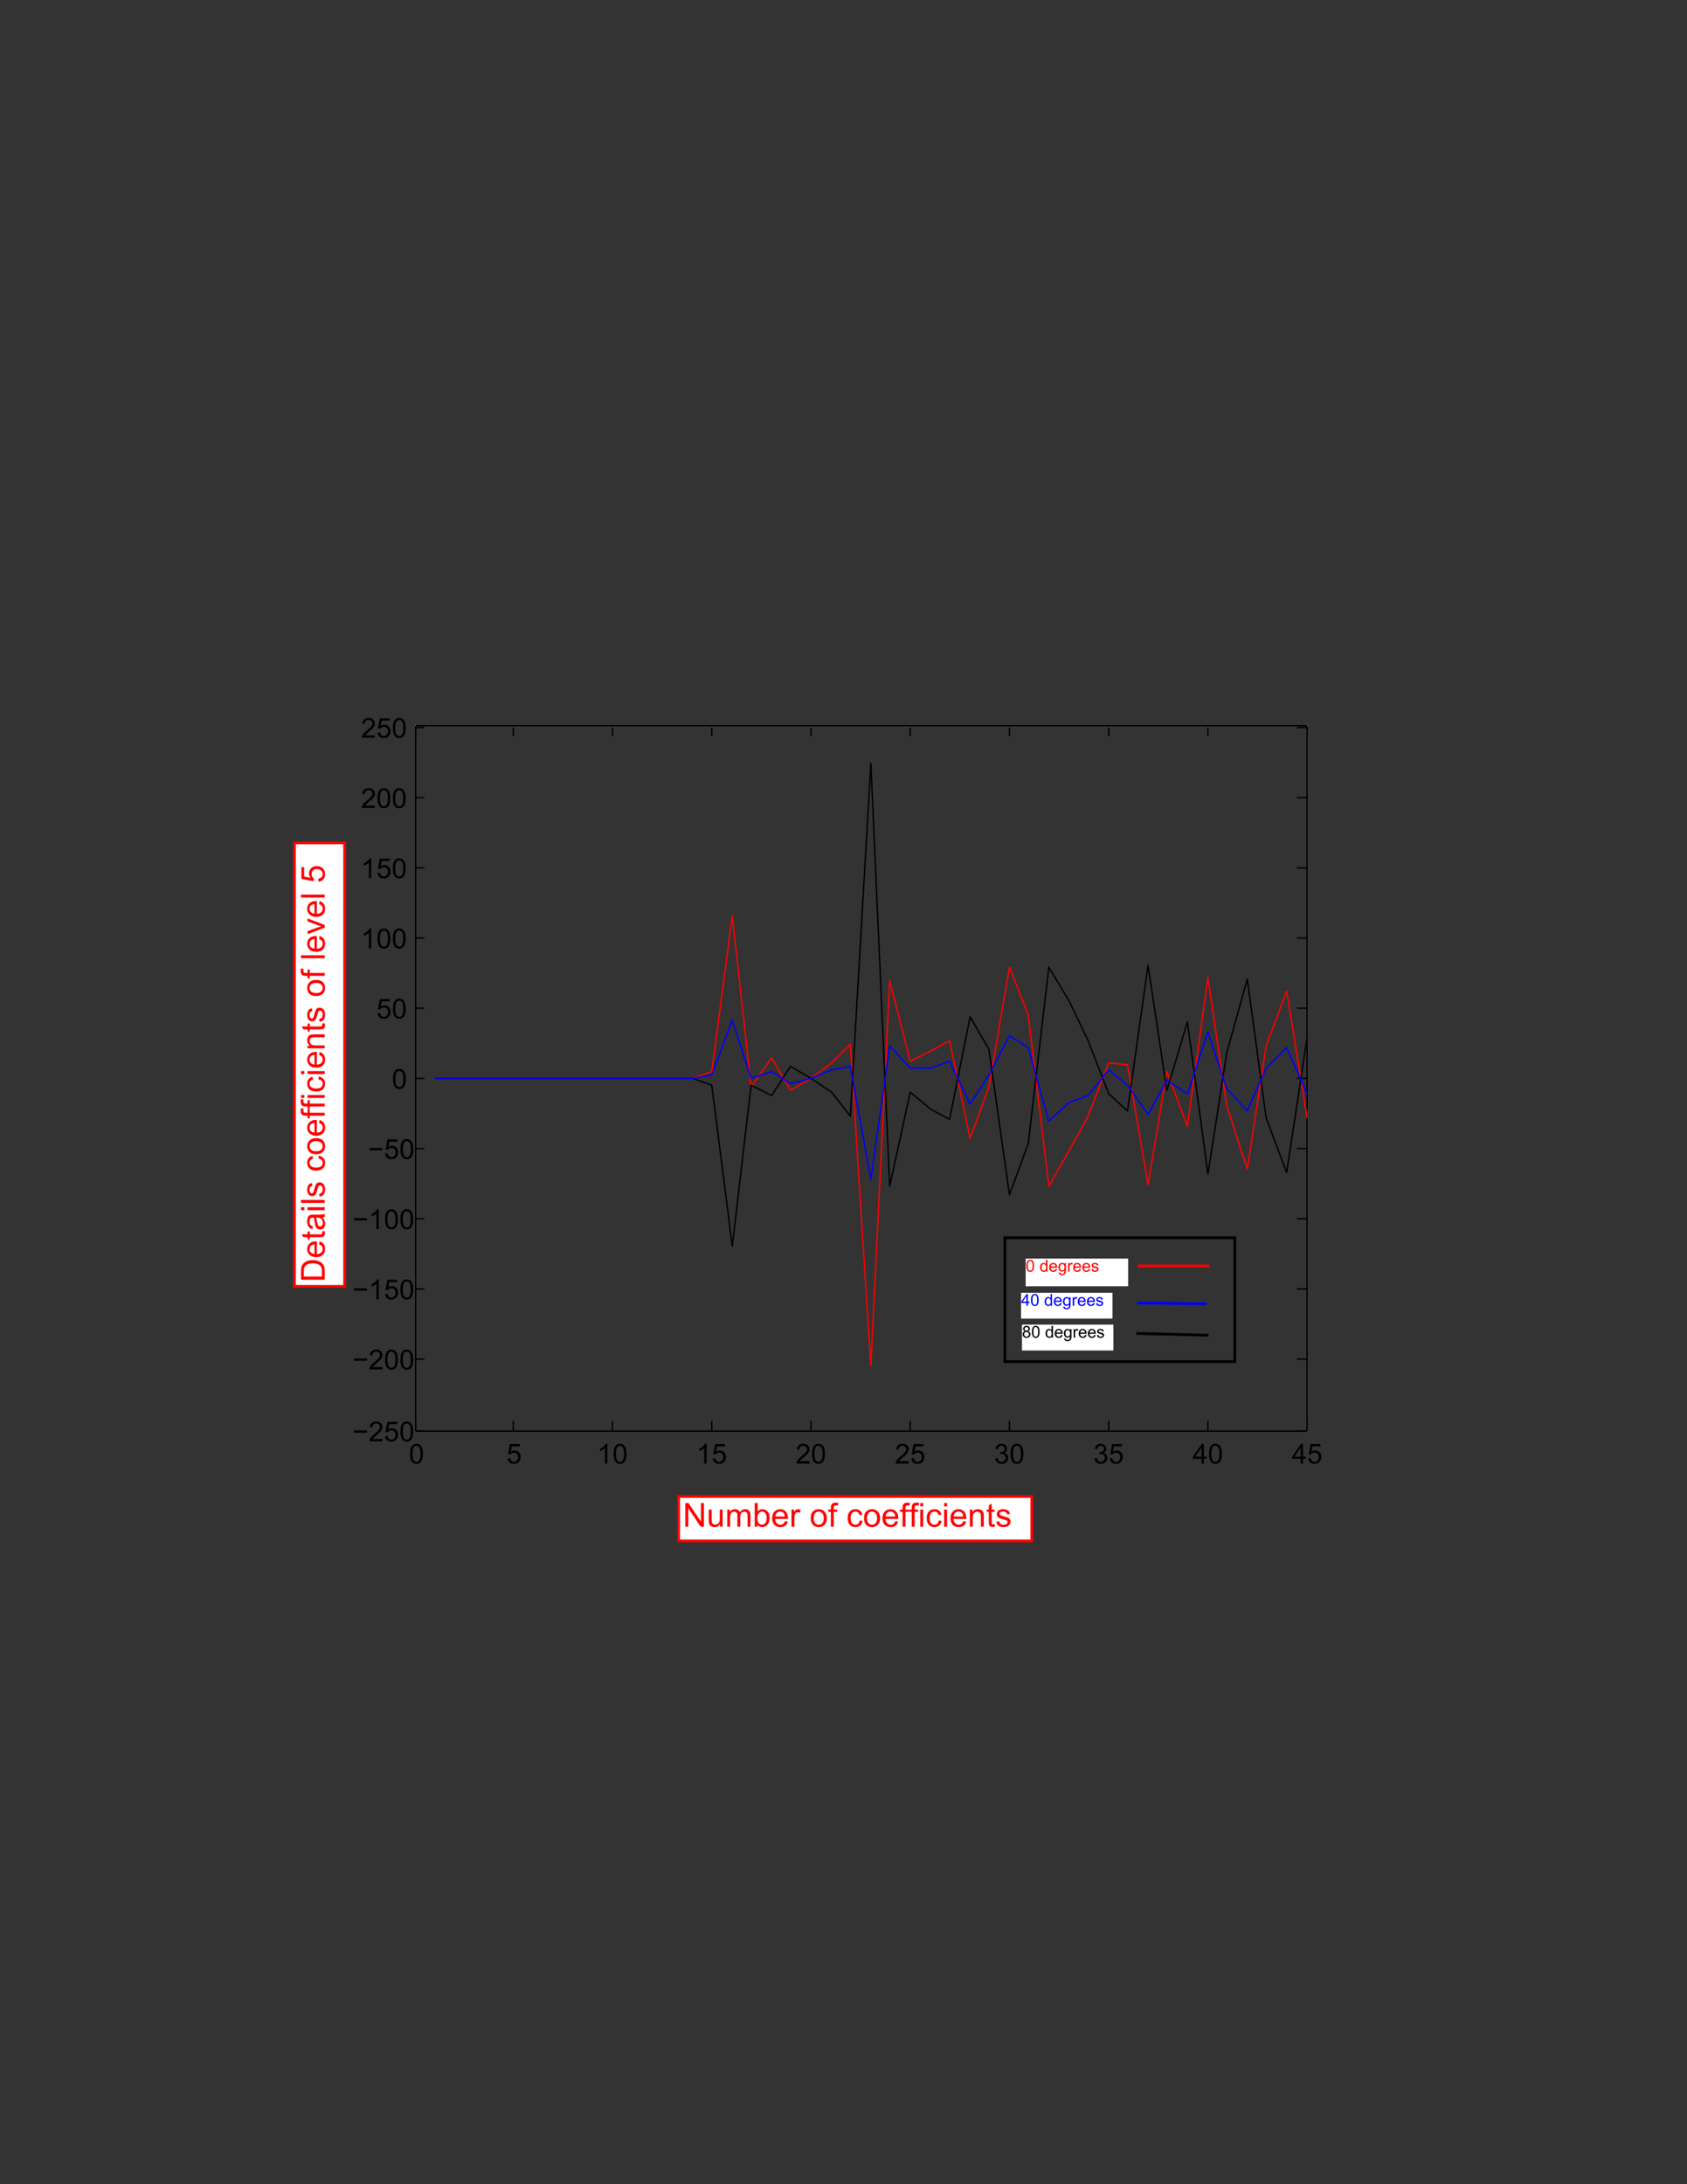 <?xml version="1.0" encoding="UTF-8" standalone="no"?>
<svg
   xmlns:dc="http://purl.org/dc/elements/1.1/"
   xmlns:cc="http://creativecommons.org/ns#"
   xmlns:rdf="http://www.w3.org/1999/02/22-rdf-syntax-ns#"
   xmlns:svg="http://www.w3.org/2000/svg"
   xmlns="http://www.w3.org/2000/svg"
   xmlns:xlink="http://www.w3.org/1999/xlink"
   xmlns:sodipodi="http://sodipodi.sourceforge.net/DTD/sodipodi-0.dtd"
   xmlns:inkscape="http://www.inkscape.org/namespaces/inkscape"
   width="612pt"
   height="792pt"
   viewBox="0 0 612 792"
   version="1.1"
   id="svg9066"
   inkscape:version="0.91 r13725"
   sodipodi:docname="5.svg">
  <rect x="0" y="0" width="612" height="792" fill="#333333" stroke="none"/>
  <sodipodi:namedview
     pagecolor="#ffffff"
     bordercolor="#666666"
     borderopacity="1"
     objecttolerance="10"
     gridtolerance="10"
     guidetolerance="10"
     inkscape:pageopacity="0"
     inkscape:pageshadow="2"
     inkscape:window-width="640"
     inkscape:window-height="480"
     id="namedview9839"
     showgrid="false"
     inkscape:zoom="0.23838384"
     inkscape:cx="382.5"
     inkscape:cy="495"
     inkscape:window-x="0"
     inkscape:window-y="0"
     inkscape:window-maximized="0"
     inkscape:current-layer="svg9066" />
  <defs
     id="defs9068">
    <g
       id="g9070">
      <symbol
         overflow="visible"
         id="glyph0-0">
        <path
           style="stroke:none;"
           d="M 1.25 0 L 1.25 -6.25 L 6.25 -6.25 L 6.25 0 Z M 1.406 -0.156 L 6.094 -0.156 L 6.094 -6.094 L 1.406 -6.094 Z M 1.406 -0.156 "
           id="path9073" />
      </symbol>
      <symbol
         overflow="visible"
         id="glyph0-1">
        <path
           style="stroke:none;"
           d="M 0.422 -3.531 C 0.422 -4.375 0.504 -5.051 0.672 -5.562 C 0.848 -6.082 1.109 -6.484 1.453 -6.766 C 1.797 -7.047 2.227 -7.188 2.75 -7.188 C 3.133 -7.188 3.469 -7.109 3.75 -6.953 C 4.039 -6.797 4.281 -6.57 4.469 -6.281 C 4.664 -5.988 4.816 -5.633 4.922 -5.219 C 5.023 -4.801 5.078 -4.238 5.078 -3.531 C 5.078 -2.688 4.988 -2.004 4.812 -1.484 C 4.645 -0.973 4.391 -0.578 4.047 -0.297 C 3.703 -0.016 3.27 0.125 2.75 0.125 C 2.062 0.125 1.52 -0.125 1.125 -0.625 C 0.656 -1.219 0.422 -2.188 0.422 -3.531 Z M 1.312 -3.531 C 1.312 -2.352 1.445 -1.566 1.719 -1.172 C 2 -0.785 2.344 -0.594 2.75 -0.594 C 3.156 -0.594 3.492 -0.785 3.766 -1.172 C 4.047 -1.566 4.188 -2.352 4.188 -3.531 C 4.188 -4.707 4.047 -5.488 3.766 -5.875 C 3.492 -6.258 3.148 -6.453 2.734 -6.453 C 2.336 -6.453 2.016 -6.285 1.766 -5.953 C 1.461 -5.516 1.312 -4.707 1.312 -3.531 Z M 1.312 -3.531 "
           id="path9076" />
      </symbol>
      <symbol
         overflow="visible"
         id="glyph0-2">
        <path
           style="stroke:none;"
           d="M 0.422 -1.875 L 1.344 -1.953 C 1.406 -1.504 1.562 -1.164 1.812 -0.938 C 2.062 -0.707 2.363 -0.594 2.719 -0.594 C 3.133 -0.594 3.488 -0.754 3.781 -1.078 C 4.082 -1.398 4.234 -1.82 4.234 -2.344 C 4.234 -2.844 4.094 -3.238 3.812 -3.531 C 3.531 -3.82 3.16 -3.969 2.703 -3.969 C 2.422 -3.969 2.164 -3.898 1.938 -3.766 C 1.707 -3.641 1.523 -3.477 1.391 -3.281 L 0.578 -3.391 L 1.266 -7.062 L 4.828 -7.062 L 4.828 -6.219 L 1.969 -6.219 L 1.578 -4.297 C 2.016 -4.598 2.469 -4.75 2.938 -4.75 C 3.562 -4.75 4.086 -4.531 4.516 -4.094 C 4.941 -3.664 5.156 -3.109 5.156 -2.422 C 5.156 -1.773 4.969 -1.219 4.594 -0.75 C 4.133 -0.164 3.508 0.125 2.719 0.125 C 2.062 0.125 1.523 -0.055 1.109 -0.422 C 0.703 -0.785 0.473 -1.27 0.422 -1.875 Z M 0.422 -1.875 "
           id="path9079" />
      </symbol>
      <symbol
         overflow="visible"
         id="glyph0-3">
        <path
           style="stroke:none;"
           d="M 3.719 0 L 2.844 0 L 2.844 -5.594 C 2.633 -5.395 2.359 -5.191 2.016 -4.984 C 1.672 -4.785 1.363 -4.641 1.094 -4.547 L 1.094 -5.391 C 1.582 -5.617 2.008 -5.895 2.375 -6.219 C 2.75 -6.551 3.008 -6.875 3.156 -7.188 L 3.719 -7.188 Z M 3.719 0 "
           id="path9082" />
      </symbol>
      <symbol
         overflow="visible"
         id="glyph0-4">
        <path
           style="stroke:none;"
           d="M 5.031 -0.844 L 5.031 0 L 0.297 0 C 0.297 -0.207 0.332 -0.41 0.406 -0.609 C 0.531 -0.93 0.723 -1.25 0.984 -1.562 C 1.242 -1.875 1.629 -2.234 2.141 -2.641 C 2.91 -3.285 3.43 -3.789 3.703 -4.156 C 3.984 -4.531 4.125 -4.883 4.125 -5.219 C 4.125 -5.57 4 -5.863 3.75 -6.094 C 3.5 -6.332 3.176 -6.453 2.781 -6.453 C 2.352 -6.453 2.008 -6.328 1.75 -6.078 C 1.5 -5.828 1.375 -5.477 1.375 -5.031 L 0.469 -5.125 C 0.531 -5.789 0.758 -6.301 1.156 -6.656 C 1.562 -7.008 2.109 -7.188 2.797 -7.188 C 3.484 -7.188 4.023 -6.992 4.422 -6.609 C 4.828 -6.234 5.031 -5.766 5.031 -5.203 C 5.031 -4.91 4.969 -4.625 4.844 -4.344 C 4.727 -4.07 4.535 -3.781 4.266 -3.469 C 3.992 -3.164 3.539 -2.75 2.906 -2.219 C 2.383 -1.781 2.047 -1.477 1.891 -1.312 C 1.742 -1.156 1.625 -1 1.531 -0.844 Z M 5.031 -0.844 "
           id="path9085" />
      </symbol>
      <symbol
         overflow="visible"
         id="glyph0-5">
        <path
           style="stroke:none;"
           d="M 0.422 -1.891 L 1.297 -2 C 1.398 -1.508 1.57 -1.148 1.812 -0.922 C 2.051 -0.703 2.348 -0.594 2.703 -0.594 C 3.117 -0.594 3.469 -0.734 3.75 -1.016 C 4.031 -1.305 4.172 -1.664 4.172 -2.094 C 4.172 -2.5 4.039 -2.832 3.781 -3.094 C 3.52 -3.352 3.188 -3.484 2.781 -3.484 C 2.613 -3.484 2.406 -3.453 2.156 -3.391 L 2.25 -4.156 C 2.312 -4.156 2.359 -4.156 2.391 -4.156 C 2.766 -4.156 3.102 -4.25 3.406 -4.438 C 3.707 -4.633 3.859 -4.938 3.859 -5.344 C 3.859 -5.664 3.75 -5.93 3.531 -6.141 C 3.312 -6.359 3.031 -6.469 2.688 -6.469 C 2.344 -6.469 2.055 -6.359 1.828 -6.141 C 1.598 -5.93 1.453 -5.609 1.391 -5.172 L 0.516 -5.328 C 0.617 -5.922 0.859 -6.379 1.234 -6.703 C 1.617 -7.023 2.094 -7.188 2.656 -7.188 C 3.051 -7.188 3.41 -7.102 3.734 -6.938 C 4.066 -6.77 4.316 -6.539 4.484 -6.25 C 4.66 -5.957 4.75 -5.648 4.75 -5.328 C 4.75 -5.016 4.664 -4.734 4.5 -4.484 C 4.344 -4.234 4.098 -4.031 3.766 -3.875 C 4.191 -3.781 4.52 -3.578 4.75 -3.266 C 4.988 -2.961 5.109 -2.578 5.109 -2.109 C 5.109 -1.484 4.879 -0.953 4.422 -0.516 C 3.961 -0.086 3.391 0.125 2.703 0.125 C 2.066 0.125 1.539 -0.062 1.125 -0.438 C 0.719 -0.812 0.484 -1.297 0.422 -1.891 Z M 0.422 -1.891 "
           id="path9088" />
      </symbol>
      <symbol
         overflow="visible"
         id="glyph0-6">
        <path
           style="stroke:none;"
           d="M 3.234 0 L 3.234 -1.719 L 0.125 -1.719 L 0.125 -2.516 L 3.391 -7.156 L 4.109 -7.156 L 4.109 -2.516 L 5.078 -2.516 L 5.078 -1.719 L 4.109 -1.719 L 4.109 0 Z M 3.234 -2.516 L 3.234 -5.75 L 0.984 -2.516 Z M 3.234 -2.516 "
           id="path9091" />
      </symbol>
      <symbol
         overflow="visible"
         id="glyph0-7">
        <path
           style="stroke:none;"
           d="M 5.281 -3.125 L 0.562 -3.125 L 0.562 -3.938 L 5.281 -3.938 Z M 5.281 -3.125 "
           id="path9094" />
      </symbol>
      <symbol
         overflow="visible"
         id="glyph1-0">
        <path
           style="stroke:none;"
           d="M 1.5 0 L 1.5 -7.5 L 7.5 -7.5 L 7.5 0 Z M 1.688 -0.188 L 7.312 -0.188 L 7.312 -7.312 L 1.688 -7.312 Z M 1.688 -0.188 "
           id="path9097" />
      </symbol>
      <symbol
         overflow="visible"
         id="glyph1-1">
        <path
           style="stroke:none;"
           d="M 0.922 0 L 0.922 -8.594 L 2.078 -8.594 L 6.594 -1.844 L 6.594 -8.594 L 7.688 -8.594 L 7.688 0 L 6.516 0 L 2 -6.75 L 2 0 Z M 0.922 0 "
           id="path9100" />
      </symbol>
      <symbol
         overflow="visible"
         id="glyph1-2">
        <path
           style="stroke:none;"
           d="M 4.875 0 L 4.875 -0.922 C 4.383 -0.211 3.723 0.141 2.891 0.141 C 2.523 0.141 2.18 0.07 1.859 -0.062 C 1.547 -0.207 1.312 -0.383 1.156 -0.594 C 1 -0.812 0.891 -1.078 0.828 -1.391 C 0.785 -1.586 0.766 -1.914 0.766 -2.375 L 0.766 -6.219 L 1.828 -6.219 L 1.828 -2.766 C 1.828 -2.223 1.848 -1.852 1.891 -1.656 C 1.953 -1.383 2.086 -1.164 2.297 -1 C 2.516 -0.844 2.785 -0.766 3.109 -0.766 C 3.422 -0.766 3.711 -0.844 3.984 -1 C 4.266 -1.164 4.461 -1.391 4.578 -1.672 C 4.703 -1.953 4.766 -2.359 4.766 -2.891 L 4.766 -6.219 L 5.812 -6.219 L 5.812 0 Z M 4.875 0 "
           id="path9103" />
      </symbol>
      <symbol
         overflow="visible"
         id="glyph1-3">
        <path
           style="stroke:none;"
           d="M 0.797 0 L 0.797 -6.219 L 1.734 -6.219 L 1.734 -5.344 C 1.93 -5.656 2.191 -5.898 2.516 -6.078 C 2.836 -6.266 3.207 -6.359 3.625 -6.359 C 4.082 -6.359 4.457 -6.266 4.75 -6.078 C 5.051 -5.891 5.258 -5.625 5.375 -5.281 C 5.875 -6 6.516 -6.359 7.297 -6.359 C 7.922 -6.359 8.395 -6.188 8.719 -5.844 C 9.051 -5.508 9.219 -4.984 9.219 -4.266 L 9.219 0 L 8.172 0 L 8.172 -3.922 C 8.172 -4.336 8.133 -4.641 8.062 -4.828 C 8 -5.016 7.879 -5.164 7.703 -5.281 C 7.523 -5.395 7.312 -5.453 7.062 -5.453 C 6.625 -5.453 6.258 -5.305 5.969 -5.016 C 5.688 -4.723 5.547 -4.254 5.547 -3.609 L 5.547 0 L 4.484 0 L 4.484 -4.047 C 4.484 -4.516 4.395 -4.863 4.219 -5.094 C 4.051 -5.332 3.773 -5.453 3.391 -5.453 C 3.086 -5.453 2.812 -5.375 2.562 -5.219 C 2.312 -5.062 2.129 -4.832 2.016 -4.531 C 1.898 -4.227 1.844 -3.797 1.844 -3.234 L 1.844 0 Z M 0.797 0 "
           id="path9106" />
      </symbol>
      <symbol
         overflow="visible"
         id="glyph1-4">
        <path
           style="stroke:none;"
           d="M 1.766 0 L 0.781 0 L 0.781 -8.594 L 1.844 -8.594 L 1.844 -5.531 C 2.289 -6.082 2.859 -6.359 3.547 -6.359 C 3.93 -6.359 4.289 -6.281 4.625 -6.125 C 4.969 -5.977 5.25 -5.766 5.469 -5.484 C 5.695 -5.203 5.875 -4.863 6 -4.469 C 6.125 -4.07 6.188 -3.648 6.188 -3.203 C 6.188 -2.141 5.922 -1.316 5.391 -0.734 C 4.859 -0.148 4.227 0.141 3.5 0.141 C 2.758 0.141 2.18 -0.164 1.766 -0.781 Z M 1.75 -3.156 C 1.75 -2.414 1.852 -1.879 2.062 -1.547 C 2.395 -1.004 2.844 -0.734 3.406 -0.734 C 3.863 -0.734 4.258 -0.93 4.594 -1.328 C 4.938 -1.723 5.109 -2.32 5.109 -3.125 C 5.109 -3.938 4.945 -4.535 4.625 -4.922 C 4.301 -5.305 3.91 -5.5 3.453 -5.5 C 2.992 -5.5 2.594 -5.297 2.25 -4.891 C 1.914 -4.492 1.75 -3.914 1.75 -3.156 Z M 1.75 -3.156 "
           id="path9109" />
      </symbol>
      <symbol
         overflow="visible"
         id="glyph1-5">
        <path
           style="stroke:none;"
           d="M 5.047 -2 L 6.141 -1.875 C 5.973 -1.238 5.656 -0.742 5.188 -0.391 C 4.719 -0.035 4.125 0.141 3.406 0.141 C 2.5 0.141 1.773 -0.141 1.234 -0.703 C 0.703 -1.266 0.438 -2.051 0.438 -3.062 C 0.438 -4.102 0.707 -4.91 1.25 -5.484 C 1.789 -6.066 2.488 -6.359 3.344 -6.359 C 4.176 -6.359 4.852 -6.078 5.375 -5.516 C 5.906 -4.953 6.172 -4.156 6.172 -3.125 C 6.172 -3.062 6.172 -2.969 6.172 -2.844 L 1.531 -2.844 C 1.57 -2.156 1.766 -1.629 2.109 -1.266 C 2.453 -0.91 2.883 -0.734 3.406 -0.734 C 3.789 -0.734 4.117 -0.832 4.391 -1.031 C 4.672 -1.238 4.891 -1.562 5.047 -2 Z M 1.594 -3.703 L 5.062 -3.703 C 5.02 -4.234 4.891 -4.629 4.672 -4.891 C 4.328 -5.297 3.891 -5.5 3.359 -5.5 C 2.867 -5.5 2.457 -5.336 2.125 -5.016 C 1.801 -4.691 1.625 -4.254 1.594 -3.703 Z M 1.594 -3.703 "
           id="path9112" />
      </symbol>
      <symbol
         overflow="visible"
         id="glyph1-6">
        <path
           style="stroke:none;"
           d="M 0.781 0 L 0.781 -6.219 L 1.734 -6.219 L 1.734 -5.281 C 1.973 -5.719 2.191 -6.004 2.391 -6.141 C 2.598 -6.285 2.828 -6.359 3.078 -6.359 C 3.43 -6.359 3.789 -6.25 4.156 -6.031 L 3.797 -5.047 C 3.535 -5.203 3.281 -5.281 3.031 -5.281 C 2.789 -5.281 2.578 -5.207 2.391 -5.062 C 2.211 -4.926 2.086 -4.734 2.016 -4.484 C 1.891 -4.109 1.828 -3.703 1.828 -3.266 L 1.828 0 Z M 0.781 0 "
           id="path9115" />
      </symbol>
      <symbol
         overflow="visible"
         id="glyph1-7">
        <path
           style="stroke:none;"
           d=""
           id="path9118" />
      </symbol>
      <symbol
         overflow="visible"
         id="glyph1-8">
        <path
           style="stroke:none;"
           d="M 0.406 -3.109 C 0.406 -4.266 0.723 -5.117 1.359 -5.672 C 1.891 -6.129 2.539 -6.359 3.312 -6.359 C 4.164 -6.359 4.863 -6.078 5.406 -5.516 C 5.957 -4.961 6.234 -4.191 6.234 -3.203 C 6.234 -2.398 6.113 -1.77 5.875 -1.312 C 5.633 -0.852 5.281 -0.492 4.812 -0.234 C 4.352 0.016 3.852 0.141 3.312 0.141 C 2.445 0.141 1.742 -0.133 1.203 -0.688 C 0.672 -1.25 0.406 -2.055 0.406 -3.109 Z M 1.484 -3.109 C 1.484 -2.316 1.656 -1.723 2 -1.328 C 2.352 -0.93 2.789 -0.734 3.312 -0.734 C 3.844 -0.734 4.281 -0.93 4.625 -1.328 C 4.969 -1.723 5.141 -2.328 5.141 -3.141 C 5.141 -3.91 4.961 -4.492 4.609 -4.891 C 4.266 -5.285 3.832 -5.484 3.312 -5.484 C 2.789 -5.484 2.352 -5.285 2 -4.891 C 1.656 -4.504 1.484 -3.91 1.484 -3.109 Z M 1.484 -3.109 "
           id="path9121" />
      </symbol>
      <symbol
         overflow="visible"
         id="glyph1-9">
        <path
           style="stroke:none;"
           d="M 1.047 0 L 1.047 -5.406 L 0.109 -5.406 L 0.109 -6.219 L 1.047 -6.219 L 1.047 -6.891 C 1.047 -7.305 1.082 -7.613 1.156 -7.812 C 1.258 -8.094 1.438 -8.316 1.688 -8.484 C 1.945 -8.648 2.305 -8.734 2.766 -8.734 C 3.066 -8.734 3.395 -8.695 3.75 -8.625 L 3.594 -7.719 C 3.375 -7.75 3.164 -7.766 2.969 -7.766 C 2.645 -7.766 2.414 -7.695 2.281 -7.562 C 2.156 -7.426 2.094 -7.172 2.094 -6.797 L 2.094 -6.219 L 3.312 -6.219 L 3.312 -5.406 L 2.094 -5.406 L 2.094 0 Z M 1.047 0 "
           id="path9124" />
      </symbol>
      <symbol
         overflow="visible"
         id="glyph1-10">
        <path
           style="stroke:none;"
           d="M 4.859 -2.281 L 5.891 -2.141 C 5.773 -1.43 5.484 -0.875 5.016 -0.469 C 4.547 -0.062 3.973 0.141 3.297 0.141 C 2.441 0.141 1.754 -0.133 1.234 -0.688 C 0.723 -1.25 0.469 -2.051 0.469 -3.094 C 0.469 -3.758 0.578 -4.344 0.797 -4.844 C 1.023 -5.352 1.363 -5.734 1.812 -5.984 C 2.27 -6.234 2.77 -6.359 3.312 -6.359 C 3.977 -6.359 4.523 -6.188 4.953 -5.844 C 5.391 -5.508 5.672 -5.023 5.797 -4.391 L 4.766 -4.234 C 4.672 -4.648 4.5 -4.961 4.25 -5.172 C 4 -5.391 3.695 -5.5 3.344 -5.5 C 2.812 -5.5 2.379 -5.305 2.047 -4.922 C 1.711 -4.547 1.547 -3.945 1.547 -3.125 C 1.547 -2.281 1.707 -1.672 2.031 -1.297 C 2.352 -0.922 2.77 -0.734 3.281 -0.734 C 3.695 -0.734 4.039 -0.859 4.312 -1.109 C 4.594 -1.359 4.773 -1.75 4.859 -2.281 Z M 4.859 -2.281 "
           id="path9127" />
      </symbol>
      <symbol
         overflow="visible"
         id="glyph1-11">
        <path
           style="stroke:none;"
           d="M 0.797 -7.375 L 0.797 -8.594 L 1.859 -8.594 L 1.859 -7.375 Z M 0.797 0 L 0.797 -6.219 L 1.859 -6.219 L 1.859 0 Z M 0.797 0 "
           id="path9130" />
      </symbol>
      <symbol
         overflow="visible"
         id="glyph1-12">
        <path
           style="stroke:none;"
           d="M 0.797 0 L 0.797 -6.219 L 1.734 -6.219 L 1.734 -5.344 C 2.191 -6.02 2.852 -6.359 3.719 -6.359 C 4.094 -6.359 4.438 -6.289 4.75 -6.156 C 5.07 -6.02 5.312 -5.844 5.469 -5.625 C 5.625 -5.406 5.734 -5.148 5.797 -4.859 C 5.828 -4.66 5.844 -4.316 5.844 -3.828 L 5.844 0 L 4.797 0 L 4.797 -3.781 C 4.797 -4.219 4.754 -4.539 4.672 -4.75 C 4.586 -4.957 4.441 -5.125 4.234 -5.25 C 4.023 -5.383 3.781 -5.453 3.5 -5.453 C 3.051 -5.453 2.66 -5.305 2.328 -5.016 C 2.004 -4.734 1.844 -4.195 1.844 -3.406 L 1.844 0 Z M 0.797 0 "
           id="path9133" />
      </symbol>
      <symbol
         overflow="visible"
         id="glyph1-13">
        <path
           style="stroke:none;"
           d="M 3.094 -0.938 L 3.25 -0.016 C 2.945 0.047 2.68 0.078 2.453 0.078 C 2.066 0.078 1.77 0.02 1.562 -0.094 C 1.352 -0.219 1.203 -0.379 1.109 -0.578 C 1.023 -0.773 0.984 -1.191 0.984 -1.828 L 0.984 -5.406 L 0.219 -5.406 L 0.219 -6.219 L 0.984 -6.219 L 0.984 -7.766 L 2.031 -8.391 L 2.031 -6.219 L 3.094 -6.219 L 3.094 -5.406 L 2.031 -5.406 L 2.031 -1.766 C 2.031 -1.461 2.047 -1.27 2.078 -1.188 C 2.117 -1.102 2.18 -1.035 2.266 -0.984 C 2.348 -0.93 2.469 -0.906 2.625 -0.906 C 2.75 -0.906 2.906 -0.914 3.094 -0.938 Z M 3.094 -0.938 "
           id="path9136" />
      </symbol>
      <symbol
         overflow="visible"
         id="glyph1-14">
        <path
           style="stroke:none;"
           d="M 0.375 -1.859 L 1.406 -2.016 C 1.469 -1.598 1.629 -1.281 1.891 -1.062 C 2.16 -0.844 2.539 -0.734 3.031 -0.734 C 3.508 -0.734 3.863 -0.828 4.094 -1.016 C 4.332 -1.211 4.453 -1.445 4.453 -1.719 C 4.453 -1.957 4.348 -2.145 4.141 -2.281 C 3.992 -2.375 3.633 -2.492 3.062 -2.641 C 2.289 -2.836 1.754 -3.004 1.453 -3.141 C 1.16 -3.285 0.938 -3.484 0.781 -3.734 C 0.625 -3.984 0.547 -4.266 0.547 -4.578 C 0.547 -4.848 0.609 -5.102 0.734 -5.344 C 0.859 -5.582 1.031 -5.781 1.25 -5.938 C 1.414 -6.051 1.641 -6.148 1.922 -6.234 C 2.203 -6.316 2.508 -6.359 2.844 -6.359 C 3.32 -6.359 3.742 -6.285 4.109 -6.141 C 4.484 -6.004 4.758 -5.816 4.938 -5.578 C 5.113 -5.336 5.234 -5.02 5.297 -4.625 L 4.266 -4.484 C 4.223 -4.797 4.086 -5.039 3.859 -5.219 C 3.641 -5.406 3.32 -5.5 2.906 -5.5 C 2.426 -5.5 2.082 -5.414 1.875 -5.25 C 1.664 -5.094 1.562 -4.906 1.562 -4.688 C 1.562 -4.551 1.602 -4.43 1.688 -4.328 C 1.781 -4.211 1.914 -4.117 2.094 -4.047 C 2.195 -4.004 2.508 -3.914 3.031 -3.781 C 3.781 -3.57 4.301 -3.406 4.594 -3.281 C 4.883 -3.156 5.113 -2.973 5.281 -2.734 C 5.445 -2.492 5.531 -2.191 5.531 -1.828 C 5.531 -1.473 5.426 -1.141 5.219 -0.828 C 5.02 -0.523 4.727 -0.285 4.344 -0.109 C 3.957 0.055 3.52 0.141 3.031 0.141 C 2.219 0.141 1.598 -0.023 1.172 -0.359 C 0.754 -0.703 0.488 -1.203 0.375 -1.859 Z M 0.375 -1.859 "
           id="path9139" />
      </symbol>
      <symbol
         overflow="visible"
         id="glyph2-0">
        <path
           style="stroke:none;"
           d="M 0 -1.5 L -7.5 -1.5 L -7.5 -7.5 L 0 -7.5 Z M -0.188 -1.688 L -0.188 -7.312 L -7.312 -7.312 L -7.312 -1.688 Z M -0.188 -1.688 "
           id="path9142" />
      </symbol>
      <symbol
         overflow="visible"
         id="glyph2-1">
        <path
           style="stroke:none;"
           d="M 0 -0.922 L -8.594 -0.922 L -8.594 -3.891 C -8.594 -4.555 -8.551 -5.066 -8.469 -5.422 C -8.352 -5.91 -8.148 -6.328 -7.859 -6.672 C -7.473 -7.129 -6.977 -7.469 -6.375 -7.688 C -5.781 -7.914 -5.102 -8.031 -4.344 -8.031 C -3.688 -8.031 -3.109 -7.953 -2.609 -7.797 C -2.109 -7.648 -1.691 -7.457 -1.359 -7.219 C -1.023 -6.977 -0.766 -6.711 -0.578 -6.422 C -0.391 -6.141 -0.242 -5.801 -0.141 -5.406 C -0.047 -5.008 0 -4.551 0 -4.031 Z M -1.016 -2.062 L -1.016 -3.891 C -1.016 -4.461 -1.066 -4.91 -1.172 -5.234 C -1.273 -5.555 -1.426 -5.812 -1.625 -6 C -1.883 -6.27 -2.242 -6.477 -2.703 -6.625 C -3.16 -6.781 -3.711 -6.859 -4.359 -6.859 C -5.254 -6.859 -5.941 -6.707 -6.422 -6.406 C -6.91 -6.113 -7.238 -5.758 -7.406 -5.344 C -7.52 -5.031 -7.578 -4.539 -7.578 -3.875 L -7.578 -2.062 Z M -1.016 -2.062 "
           id="path9145" />
      </symbol>
      <symbol
         overflow="visible"
         id="glyph2-2">
        <path
           style="stroke:none;"
           d="M -2 -5.047 L -1.875 -6.141 C -1.238 -5.973 -0.742 -5.656 -0.391 -5.188 C -0.035 -4.719 0.141 -4.125 0.141 -3.406 C 0.141 -2.5 -0.141 -1.773 -0.703 -1.234 C -1.266 -0.703 -2.051 -0.438 -3.062 -0.438 C -4.102 -0.438 -4.91 -0.707 -5.484 -1.25 C -6.066 -1.789 -6.359 -2.488 -6.359 -3.344 C -6.359 -4.176 -6.078 -4.852 -5.516 -5.375 C -4.953 -5.906 -4.156 -6.172 -3.125 -6.172 C -3.062 -6.172 -2.969 -6.172 -2.844 -6.172 L -2.844 -1.531 C -2.156 -1.57 -1.629 -1.766 -1.266 -2.109 C -0.91 -2.453 -0.734 -2.883 -0.734 -3.406 C -0.734 -3.789 -0.832 -4.117 -1.031 -4.391 C -1.238 -4.672 -1.562 -4.891 -2 -5.047 Z M -3.703 -1.594 L -3.703 -5.062 C -4.234 -5.02 -4.629 -4.891 -4.891 -4.672 C -5.297 -4.328 -5.5 -3.891 -5.5 -3.359 C -5.5 -2.867 -5.336 -2.457 -5.016 -2.125 C -4.691 -1.801 -4.254 -1.625 -3.703 -1.594 Z M -3.703 -1.594 "
           id="path9148" />
      </symbol>
      <symbol
         overflow="visible"
         id="glyph2-3">
        <path
           style="stroke:none;"
           d="M -0.938 -3.094 L -0.016 -3.25 C 0.047 -2.945 0.078 -2.68 0.078 -2.453 C 0.078 -2.066 0.02 -1.77 -0.094 -1.562 C -0.219 -1.352 -0.379 -1.203 -0.578 -1.109 C -0.773 -1.023 -1.191 -0.984 -1.828 -0.984 L -5.406 -0.984 L -5.406 -0.219 L -6.219 -0.219 L -6.219 -0.984 L -7.766 -0.984 L -8.391 -2.031 L -6.219 -2.031 L -6.219 -3.094 L -5.406 -3.094 L -5.406 -2.031 L -1.766 -2.031 C -1.461 -2.031 -1.27 -2.047 -1.188 -2.078 C -1.102 -2.117 -1.035 -2.18 -0.984 -2.266 C -0.93 -2.348 -0.906 -2.469 -0.906 -2.625 C -0.906 -2.75 -0.914 -2.906 -0.938 -3.094 Z M -0.938 -3.094 "
           id="path9151" />
      </symbol>
      <symbol
         overflow="visible"
         id="glyph2-4">
        <path
           style="stroke:none;"
           d="M -0.766 -4.859 C -0.43 -4.461 -0.195 -4.082 -0.062 -3.719 C 0.07 -3.363 0.141 -2.977 0.141 -2.562 C 0.141 -1.875 -0.023 -1.348 -0.359 -0.984 C -0.691 -0.617 -1.117 -0.438 -1.641 -0.438 C -1.941 -0.438 -2.219 -0.504 -2.469 -0.641 C -2.727 -0.773 -2.93 -0.957 -3.078 -1.188 C -3.234 -1.414 -3.348 -1.672 -3.422 -1.953 C -3.484 -2.148 -3.539 -2.461 -3.594 -2.891 C -3.688 -3.734 -3.805 -4.359 -3.953 -4.766 C -4.098 -4.766 -4.188 -4.766 -4.219 -4.766 C -4.656 -4.766 -4.961 -4.664 -5.141 -4.469 C -5.367 -4.195 -5.484 -3.797 -5.484 -3.266 C -5.484 -2.773 -5.395 -2.41 -5.219 -2.172 C -5.051 -1.93 -4.75 -1.754 -4.312 -1.641 L -4.453 -0.609 C -4.891 -0.703 -5.242 -0.859 -5.516 -1.078 C -5.785 -1.297 -5.992 -1.609 -6.141 -2.016 C -6.285 -2.422 -6.359 -2.891 -6.359 -3.422 C -6.359 -3.953 -6.297 -4.383 -6.172 -4.719 C -6.047 -5.051 -5.891 -5.297 -5.703 -5.453 C -5.516 -5.609 -5.273 -5.719 -4.984 -5.781 C -4.805 -5.812 -4.484 -5.828 -4.016 -5.828 L -2.609 -5.828 C -1.629 -5.828 -1.008 -5.848 -0.75 -5.891 C -0.488 -5.941 -0.238 -6.035 0 -6.172 L 0 -5.062 C -0.219 -4.957 -0.473 -4.891 -0.766 -4.859 Z M -3.125 -4.766 C -2.969 -4.379 -2.832 -3.805 -2.719 -3.047 C -2.656 -2.609 -2.582 -2.301 -2.5 -2.125 C -2.426 -1.945 -2.316 -1.805 -2.172 -1.703 C -2.023 -1.609 -1.859 -1.562 -1.672 -1.562 C -1.391 -1.562 -1.156 -1.664 -0.969 -1.875 C -0.781 -2.094 -0.688 -2.406 -0.688 -2.812 C -0.688 -3.219 -0.773 -3.578 -0.953 -3.891 C -1.129 -4.211 -1.375 -4.445 -1.688 -4.594 C -1.926 -4.707 -2.273 -4.766 -2.734 -4.766 Z M -3.125 -4.766 "
           id="path9154" />
      </symbol>
      <symbol
         overflow="visible"
         id="glyph2-5">
        <path
           style="stroke:none;"
           d="M -7.375 -0.797 L -8.594 -0.797 L -8.594 -1.859 L -7.375 -1.859 Z M 0 -0.797 L -6.219 -0.797 L -6.219 -1.859 L 0 -1.859 Z M 0 -0.797 "
           id="path9157" />
      </symbol>
      <symbol
         overflow="visible"
         id="glyph2-6">
        <path
           style="stroke:none;"
           d="M 0 -0.766 L -8.594 -0.766 L -8.594 -1.828 L 0 -1.828 Z M 0 -0.766 "
           id="path9160" />
      </symbol>
      <symbol
         overflow="visible"
         id="glyph2-7">
        <path
           style="stroke:none;"
           d="M -1.859 -0.375 L -2.016 -1.406 C -1.598 -1.469 -1.281 -1.629 -1.062 -1.891 C -0.844 -2.16 -0.734 -2.539 -0.734 -3.031 C -0.734 -3.508 -0.828 -3.863 -1.016 -4.094 C -1.211 -4.332 -1.445 -4.453 -1.719 -4.453 C -1.957 -4.453 -2.145 -4.348 -2.281 -4.141 C -2.375 -3.992 -2.492 -3.633 -2.641 -3.062 C -2.836 -2.289 -3.004 -1.754 -3.141 -1.453 C -3.285 -1.16 -3.484 -0.938 -3.734 -0.781 C -3.984 -0.625 -4.266 -0.547 -4.578 -0.547 C -4.848 -0.547 -5.102 -0.609 -5.344 -0.734 C -5.582 -0.859 -5.781 -1.031 -5.938 -1.25 C -6.051 -1.414 -6.148 -1.641 -6.234 -1.922 C -6.316 -2.203 -6.359 -2.508 -6.359 -2.844 C -6.359 -3.32 -6.285 -3.742 -6.141 -4.109 C -6.004 -4.484 -5.816 -4.758 -5.578 -4.938 C -5.336 -5.113 -5.02 -5.234 -4.625 -5.297 L -4.484 -4.266 C -4.797 -4.223 -5.039 -4.086 -5.219 -3.859 C -5.406 -3.641 -5.5 -3.32 -5.5 -2.906 C -5.5 -2.426 -5.414 -2.082 -5.25 -1.875 C -5.094 -1.664 -4.906 -1.562 -4.688 -1.562 C -4.551 -1.562 -4.43 -1.602 -4.328 -1.688 C -4.211 -1.781 -4.117 -1.914 -4.047 -2.094 C -4.004 -2.195 -3.914 -2.508 -3.781 -3.031 C -3.57 -3.781 -3.406 -4.301 -3.281 -4.594 C -3.156 -4.883 -2.973 -5.113 -2.734 -5.281 C -2.492 -5.445 -2.191 -5.531 -1.828 -5.531 C -1.473 -5.531 -1.141 -5.426 -0.828 -5.219 C -0.523 -5.02 -0.285 -4.727 -0.109 -4.344 C 0.055 -3.957 0.141 -3.52 0.141 -3.031 C 0.141 -2.219 -0.023 -1.598 -0.359 -1.172 C -0.703 -0.754 -1.203 -0.488 -1.859 -0.375 Z M -1.859 -0.375 "
           id="path9163" />
      </symbol>
      <symbol
         overflow="visible"
         id="glyph2-8">
        <path
           style="stroke:none;"
           d=""
           id="path9166" />
      </symbol>
      <symbol
         overflow="visible"
         id="glyph2-9">
        <path
           style="stroke:none;"
           d="M -2.281 -4.859 L -2.141 -5.891 C -1.43 -5.773 -0.875 -5.484 -0.469 -5.016 C -0.062 -4.547 0.141 -3.973 0.141 -3.297 C 0.141 -2.441 -0.133 -1.754 -0.688 -1.234 C -1.25 -0.723 -2.051 -0.469 -3.094 -0.469 C -3.758 -0.469 -4.344 -0.578 -4.844 -0.797 C -5.352 -1.023 -5.734 -1.363 -5.984 -1.812 C -6.234 -2.27 -6.359 -2.77 -6.359 -3.312 C -6.359 -3.977 -6.188 -4.523 -5.844 -4.953 C -5.508 -5.391 -5.023 -5.672 -4.391 -5.797 L -4.234 -4.766 C -4.648 -4.672 -4.961 -4.5 -5.172 -4.25 C -5.391 -4 -5.5 -3.695 -5.5 -3.344 C -5.5 -2.812 -5.305 -2.379 -4.922 -2.047 C -4.547 -1.711 -3.945 -1.547 -3.125 -1.547 C -2.281 -1.547 -1.672 -1.707 -1.297 -2.031 C -0.922 -2.352 -0.734 -2.77 -0.734 -3.281 C -0.734 -3.695 -0.859 -4.039 -1.109 -4.312 C -1.359 -4.594 -1.75 -4.773 -2.281 -4.859 Z M -2.281 -4.859 "
           id="path9169" />
      </symbol>
      <symbol
         overflow="visible"
         id="glyph2-10">
        <path
           style="stroke:none;"
           d="M -3.109 -0.406 C -4.266 -0.406 -5.117 -0.723 -5.672 -1.359 C -6.129 -1.891 -6.359 -2.539 -6.359 -3.312 C -6.359 -4.164 -6.078 -4.863 -5.516 -5.406 C -4.961 -5.957 -4.191 -6.234 -3.203 -6.234 C -2.398 -6.234 -1.77 -6.113 -1.312 -5.875 C -0.852 -5.633 -0.492 -5.281 -0.234 -4.812 C 0.016 -4.352 0.141 -3.852 0.141 -3.312 C 0.141 -2.445 -0.133 -1.742 -0.688 -1.203 C -1.25 -0.672 -2.055 -0.406 -3.109 -0.406 Z M -3.109 -1.484 C -2.316 -1.484 -1.723 -1.656 -1.328 -2 C -0.93 -2.352 -0.734 -2.789 -0.734 -3.312 C -0.734 -3.844 -0.93 -4.281 -1.328 -4.625 C -1.723 -4.969 -2.328 -5.141 -3.141 -5.141 C -3.91 -5.141 -4.492 -4.961 -4.891 -4.609 C -5.285 -4.266 -5.484 -3.832 -5.484 -3.312 C -5.484 -2.789 -5.285 -2.352 -4.891 -2 C -4.504 -1.656 -3.91 -1.484 -3.109 -1.484 Z M -3.109 -1.484 "
           id="path9172" />
      </symbol>
      <symbol
         overflow="visible"
         id="glyph2-11">
        <path
           style="stroke:none;"
           d="M 0 -1.047 L -5.406 -1.047 L -5.406 -0.109 L -6.219 -0.109 L -6.219 -1.047 L -6.891 -1.047 C -7.305 -1.047 -7.613 -1.082 -7.812 -1.156 C -8.094 -1.258 -8.316 -1.438 -8.484 -1.688 C -8.648 -1.945 -8.734 -2.305 -8.734 -2.766 C -8.734 -3.066 -8.695 -3.395 -8.625 -3.75 L -7.719 -3.594 C -7.75 -3.375 -7.766 -3.164 -7.766 -2.969 C -7.766 -2.645 -7.695 -2.414 -7.562 -2.281 C -7.426 -2.156 -7.172 -2.094 -6.797 -2.094 L -6.219 -2.094 L -6.219 -3.312 L -5.406 -3.312 L -5.406 -2.094 L 0 -2.094 Z M 0 -1.047 "
           id="path9175" />
      </symbol>
      <symbol
         overflow="visible"
         id="glyph2-12">
        <path
           style="stroke:none;"
           d="M 0 -0.797 L -6.219 -0.797 L -6.219 -1.734 L -5.344 -1.734 C -6.02 -2.191 -6.359 -2.852 -6.359 -3.719 C -6.359 -4.094 -6.289 -4.438 -6.156 -4.75 C -6.02 -5.07 -5.844 -5.312 -5.625 -5.469 C -5.406 -5.625 -5.148 -5.734 -4.859 -5.797 C -4.66 -5.828 -4.316 -5.844 -3.828 -5.844 L 0 -5.844 L 0 -4.797 L -3.781 -4.797 C -4.219 -4.797 -4.539 -4.754 -4.75 -4.672 C -4.957 -4.586 -5.125 -4.441 -5.25 -4.234 C -5.383 -4.023 -5.453 -3.781 -5.453 -3.5 C -5.453 -3.051 -5.305 -2.66 -5.016 -2.328 C -4.734 -2.004 -4.195 -1.844 -3.406 -1.844 L 0 -1.844 Z M 0 -0.797 "
           id="path9178" />
      </symbol>
      <symbol
         overflow="visible"
         id="glyph2-13">
        <path
           style="stroke:none;"
           d="M 0 -2.516 L -6.219 -0.156 L -6.219 -1.266 L -2.5 -2.609 C -2.094 -2.742 -1.676 -2.875 -1.25 -3 C -1.57 -3.094 -1.961 -3.223 -2.422 -3.391 L -6.219 -4.781 L -6.219 -5.859 L 0 -3.5 Z M 0 -2.516 "
           id="path9181" />
      </symbol>
      <symbol
         overflow="visible"
         id="glyph2-14">
        <path
           style="stroke:none;"
           d="M -2.25 -0.5 L -2.344 -1.609 C -1.801 -1.691 -1.395 -1.879 -1.125 -2.172 C -0.852 -2.473 -0.719 -2.836 -0.719 -3.266 C -0.719 -3.766 -0.91 -4.191 -1.297 -4.547 C -1.68 -4.898 -2.188 -5.078 -2.812 -5.078 C -3.414 -5.078 -3.891 -4.906 -4.234 -4.562 C -4.586 -4.227 -4.766 -3.785 -4.766 -3.234 C -4.766 -2.898 -4.688 -2.594 -4.531 -2.312 C -4.375 -2.039 -4.176 -1.828 -3.938 -1.672 L -4.062 -0.688 L -8.469 -1.516 L -8.469 -5.797 L -7.469 -5.797 L -7.469 -2.359 L -5.156 -1.906 C -5.52 -2.414 -5.703 -2.953 -5.703 -3.516 C -5.703 -4.266 -5.441 -4.895 -4.922 -5.406 C -4.398 -5.926 -3.727 -6.188 -2.906 -6.188 C -2.133 -6.188 -1.461 -5.961 -0.891 -5.516 C -0.203 -4.961 0.141 -4.211 0.141 -3.266 C 0.141 -2.484 -0.078 -1.844 -0.516 -1.344 C -0.953 -0.852 -1.531 -0.57 -2.25 -0.5 Z M -2.25 -0.5 "
           id="path9184" />
      </symbol>
      <symbol
         overflow="visible"
         id="glyph3-0">
        <path
           style="stroke:none;"
           d="M 0.75 0 L 0.75 -3.75 L 3.75 -3.75 L 3.75 0 Z M 0.844 -0.094 L 3.656 -0.094 L 3.656 -3.656 L 0.844 -3.656 Z M 0.844 -0.094 "
           id="path9187" />
      </symbol>
      <symbol
         overflow="visible"
         id="glyph3-1">
        <path
           style="stroke:none;"
           d="M 1.062 -2.328 C 0.844 -2.41 0.68 -2.523 0.578 -2.672 C 0.473 -2.816 0.422 -2.992 0.422 -3.203 C 0.422 -3.516 0.531 -3.773 0.75 -3.984 C 0.977 -4.203 1.281 -4.312 1.656 -4.312 C 2.031 -4.312 2.328 -4.203 2.547 -3.984 C 2.773 -3.766 2.891 -3.5 2.891 -3.188 C 2.891 -2.988 2.836 -2.816 2.734 -2.672 C 2.629 -2.523 2.473 -2.41 2.266 -2.328 C 2.523 -2.242 2.723 -2.102 2.859 -1.906 C 3.004 -1.719 3.078 -1.492 3.078 -1.234 C 3.078 -0.859 2.945 -0.547 2.688 -0.297 C 2.426 -0.047 2.082 0.078 1.656 0.078 C 1.227 0.078 0.883 -0.047 0.625 -0.297 C 0.375 -0.555 0.25 -0.875 0.25 -1.25 C 0.25 -1.52 0.316 -1.75 0.453 -1.938 C 0.598 -2.133 0.801 -2.266 1.062 -2.328 Z M 0.953 -3.219 C 0.953 -3.02 1.016 -2.852 1.141 -2.719 C 1.273 -2.594 1.445 -2.531 1.656 -2.531 C 1.863 -2.531 2.031 -2.594 2.156 -2.719 C 2.289 -2.852 2.359 -3.008 2.359 -3.188 C 2.359 -3.383 2.289 -3.547 2.156 -3.672 C 2.02 -3.805 1.852 -3.875 1.656 -3.875 C 1.457 -3.875 1.289 -3.812 1.156 -3.688 C 1.02 -3.562 0.953 -3.406 0.953 -3.219 Z M 0.781 -1.234 C 0.781 -1.086 0.816 -0.941 0.891 -0.797 C 0.961 -0.66 1.066 -0.551 1.203 -0.469 C 1.348 -0.395 1.504 -0.359 1.672 -0.359 C 1.922 -0.359 2.125 -0.438 2.281 -0.594 C 2.445 -0.758 2.531 -0.969 2.531 -1.219 C 2.531 -1.477 2.445 -1.688 2.281 -1.844 C 2.113 -2.008 1.898 -2.094 1.641 -2.094 C 1.398 -2.094 1.195 -2.008 1.031 -1.844 C 0.863 -1.688 0.781 -1.484 0.781 -1.234 Z M 0.781 -1.234 "
           id="path9190" />
      </symbol>
      <symbol
         overflow="visible"
         id="glyph3-2">
        <path
           style="stroke:none;"
           d="M 0.25 -2.125 C 0.25 -2.625 0.301 -3.031 0.406 -3.344 C 0.508 -3.656 0.664 -3.895 0.875 -4.062 C 1.082 -4.227 1.344 -4.312 1.656 -4.312 C 1.883 -4.312 2.082 -4.266 2.25 -4.172 C 2.426 -4.078 2.57 -3.941 2.688 -3.766 C 2.801 -3.598 2.891 -3.383 2.953 -3.125 C 3.016 -2.875 3.047 -2.539 3.047 -2.125 C 3.047 -1.613 2.992 -1.203 2.891 -0.891 C 2.785 -0.586 2.629 -0.348 2.422 -0.172 C 2.223 -0.004 1.969 0.078 1.656 0.078 C 1.238 0.078 0.91 -0.07 0.672 -0.375 C 0.391 -0.727 0.25 -1.312 0.25 -2.125 Z M 0.797 -2.125 C 0.797 -1.414 0.875 -0.941 1.031 -0.703 C 1.195 -0.473 1.406 -0.359 1.656 -0.359 C 1.895 -0.359 2.098 -0.473 2.266 -0.703 C 2.43 -0.941 2.516 -1.414 2.516 -2.125 C 2.516 -2.82 2.43 -3.285 2.266 -3.516 C 2.098 -3.754 1.891 -3.875 1.641 -3.875 C 1.398 -3.875 1.207 -3.77 1.062 -3.562 C 0.883 -3.301 0.797 -2.82 0.797 -2.125 Z M 0.797 -2.125 "
           id="path9193" />
      </symbol>
      <symbol
         overflow="visible"
         id="glyph3-3">
        <path
           style="stroke:none;"
           d=""
           id="path9196" />
      </symbol>
      <symbol
         overflow="visible"
         id="glyph3-4">
        <path
           style="stroke:none;"
           d="M 2.422 0 L 2.422 -0.391 C 2.223 -0.078 1.93 0.078 1.547 0.078 C 1.297 0.078 1.066 0.008 0.859 -0.125 C 0.648 -0.27 0.488 -0.461 0.375 -0.703 C 0.258 -0.953 0.203 -1.234 0.203 -1.547 C 0.203 -1.859 0.254 -2.141 0.359 -2.391 C 0.461 -2.648 0.617 -2.848 0.828 -2.984 C 1.035 -3.117 1.266 -3.188 1.516 -3.188 C 1.703 -3.188 1.867 -3.145 2.016 -3.062 C 2.16 -2.977 2.281 -2.875 2.375 -2.75 L 2.375 -4.297 L 2.906 -4.297 L 2.906 0 Z M 0.75 -1.547 C 0.75 -1.148 0.832 -0.852 1 -0.656 C 1.164 -0.457 1.363 -0.359 1.594 -0.359 C 1.82 -0.359 2.016 -0.453 2.172 -0.641 C 2.336 -0.828 2.422 -1.117 2.422 -1.516 C 2.422 -1.93 2.336 -2.238 2.172 -2.438 C 2.016 -2.645 1.816 -2.75 1.578 -2.75 C 1.336 -2.75 1.141 -2.648 0.984 -2.453 C 0.828 -2.266 0.75 -1.961 0.75 -1.547 Z M 0.75 -1.547 "
           id="path9199" />
      </symbol>
      <symbol
         overflow="visible"
         id="glyph3-5">
        <path
           style="stroke:none;"
           d="M 2.531 -1 L 3.078 -0.938 C 2.984 -0.613 2.82 -0.363 2.594 -0.188 C 2.363 -0.008 2.066 0.078 1.703 0.078 C 1.242 0.078 0.879 -0.062 0.609 -0.344 C 0.348 -0.625 0.219 -1.02 0.219 -1.531 C 0.219 -2.051 0.352 -2.457 0.625 -2.75 C 0.895 -3.039 1.242 -3.188 1.672 -3.188 C 2.086 -3.188 2.426 -3.039 2.688 -2.75 C 2.957 -2.469 3.094 -2.07 3.094 -1.562 C 3.094 -1.531 3.086 -1.484 3.078 -1.422 L 0.766 -1.422 C 0.785 -1.078 0.879 -0.812 1.047 -0.625 C 1.223 -0.445 1.441 -0.359 1.703 -0.359 C 1.898 -0.359 2.066 -0.41 2.203 -0.516 C 2.336 -0.617 2.445 -0.781 2.531 -1 Z M 0.797 -1.859 L 2.531 -1.859 C 2.508 -2.117 2.441 -2.312 2.328 -2.438 C 2.16 -2.645 1.941 -2.75 1.672 -2.75 C 1.43 -2.75 1.227 -2.664 1.062 -2.5 C 0.906 -2.344 0.816 -2.129 0.797 -1.859 Z M 0.797 -1.859 "
           id="path9202" />
      </symbol>
      <symbol
         overflow="visible"
         id="glyph3-6">
        <path
           style="stroke:none;"
           d="M 0.297 0.266 L 0.812 0.328 C 0.832 0.492 0.891 0.613 0.984 0.688 C 1.117 0.781 1.301 0.828 1.531 0.828 C 1.77 0.828 1.957 0.773 2.094 0.672 C 2.227 0.578 2.316 0.441 2.359 0.266 C 2.391 0.16 2.406 -0.062 2.406 -0.406 C 2.164 -0.133 1.875 0 1.531 0 C 1.102 0 0.77 -0.148 0.531 -0.453 C 0.301 -0.766 0.188 -1.141 0.188 -1.578 C 0.188 -1.867 0.238 -2.141 0.344 -2.391 C 0.457 -2.641 0.613 -2.832 0.812 -2.969 C 1.02 -3.113 1.266 -3.188 1.547 -3.188 C 1.91 -3.188 2.211 -3.035 2.453 -2.734 L 2.453 -3.109 L 2.938 -3.109 L 2.938 -0.422 C 2.938 0.066 2.883 0.41 2.781 0.609 C 2.688 0.805 2.531 0.961 2.312 1.078 C 2.102 1.203 1.844 1.266 1.531 1.266 C 1.156 1.266 0.852 1.18 0.625 1.016 C 0.395 0.848 0.285 0.598 0.297 0.266 Z M 0.734 -1.609 C 0.734 -1.203 0.812 -0.906 0.969 -0.719 C 1.133 -0.531 1.344 -0.438 1.594 -0.438 C 1.832 -0.438 2.031 -0.531 2.188 -0.719 C 2.352 -0.906 2.438 -1.195 2.438 -1.594 C 2.438 -1.977 2.352 -2.266 2.188 -2.453 C 2.02 -2.648 1.816 -2.75 1.578 -2.75 C 1.348 -2.75 1.148 -2.648 0.984 -2.453 C 0.816 -2.266 0.734 -1.984 0.734 -1.609 Z M 0.734 -1.609 "
           id="path9205" />
      </symbol>
      <symbol
         overflow="visible"
         id="glyph3-7">
        <path
           style="stroke:none;"
           d="M 0.391 0 L 0.391 -3.109 L 0.859 -3.109 L 0.859 -2.641 C 0.984 -2.859 1.098 -3.004 1.203 -3.078 C 1.305 -3.148 1.414 -3.188 1.531 -3.188 C 1.719 -3.188 1.898 -3.129 2.078 -3.016 L 1.906 -2.516 C 1.77 -2.598 1.641 -2.641 1.516 -2.641 C 1.398 -2.641 1.297 -2.602 1.203 -2.531 C 1.109 -2.457 1.039 -2.363 1 -2.25 C 0.945 -2.062 0.922 -1.852 0.922 -1.625 L 0.922 0 Z M 0.391 0 "
           id="path9208" />
      </symbol>
      <symbol
         overflow="visible"
         id="glyph3-8">
        <path
           style="stroke:none;"
           d="M 0.188 -0.922 L 0.703 -1.016 C 0.734 -0.805 0.816 -0.645 0.953 -0.531 C 1.086 -0.414 1.273 -0.359 1.516 -0.359 C 1.754 -0.359 1.93 -0.406 2.047 -0.5 C 2.172 -0.602 2.234 -0.723 2.234 -0.859 C 2.234 -0.973 2.18 -1.066 2.078 -1.141 C 2.004 -1.18 1.82 -1.238 1.531 -1.312 C 1.145 -1.414 0.875 -1.5 0.719 -1.562 C 0.57 -1.633 0.457 -1.734 0.375 -1.859 C 0.301 -1.992 0.266 -2.133 0.266 -2.281 C 0.266 -2.426 0.297 -2.555 0.359 -2.672 C 0.43 -2.785 0.52 -2.883 0.625 -2.969 C 0.707 -3.031 0.816 -3.082 0.953 -3.125 C 1.098 -3.164 1.254 -3.188 1.422 -3.188 C 1.66 -3.188 1.875 -3.148 2.062 -3.078 C 2.25 -3.004 2.383 -2.906 2.469 -2.781 C 2.562 -2.664 2.625 -2.508 2.656 -2.312 L 2.141 -2.234 C 2.109 -2.398 2.035 -2.523 1.922 -2.609 C 1.816 -2.703 1.66 -2.75 1.453 -2.75 C 1.211 -2.75 1.039 -2.707 0.938 -2.625 C 0.832 -2.551 0.781 -2.457 0.781 -2.344 C 0.781 -2.281 0.801 -2.219 0.844 -2.156 C 0.883 -2.102 0.953 -2.055 1.047 -2.016 C 1.098 -2.004 1.254 -1.961 1.516 -1.891 C 1.891 -1.785 2.148 -1.703 2.297 -1.641 C 2.441 -1.578 2.555 -1.484 2.641 -1.359 C 2.723 -1.242 2.766 -1.098 2.766 -0.922 C 2.766 -0.742 2.711 -0.578 2.609 -0.422 C 2.516 -0.266 2.367 -0.141 2.172 -0.047 C 1.973 0.035 1.754 0.078 1.516 0.078 C 1.109 0.078 0.797 -0.004 0.578 -0.172 C 0.367 -0.348 0.238 -0.598 0.188 -0.922 Z M 0.188 -0.922 "
           id="path9211" />
      </symbol>
      <symbol
         overflow="visible"
         id="glyph4-0">
        <path
           style="stroke:none;"
           d="M 0.75 0 L 0.75 -3.75 L 3.75 -3.75 L 3.75 0 Z M 0.844 -0.094 L 3.656 -0.094 L 3.656 -3.656 L 0.844 -3.656 Z M 0.844 -0.094 "
           id="path9214" />
      </symbol>
      <symbol
         overflow="visible"
         id="glyph4-1">
        <path
           style="stroke:none;"
           d="M 1.938 0 L 1.938 -1.031 L 0.078 -1.031 L 0.078 -1.516 L 2.031 -4.297 L 2.469 -4.297 L 2.469 -1.516 L 3.047 -1.516 L 3.047 -1.031 L 2.469 -1.031 L 2.469 0 Z M 1.938 -1.516 L 1.938 -3.453 L 0.594 -1.516 Z M 1.938 -1.516 "
           id="path9217" />
      </symbol>
      <symbol
         overflow="visible"
         id="glyph4-2">
        <path
           style="stroke:none;"
           d="M 0.25 -2.125 C 0.25 -2.625 0.301 -3.031 0.406 -3.344 C 0.508 -3.656 0.664 -3.895 0.875 -4.062 C 1.082 -4.227 1.344 -4.312 1.656 -4.312 C 1.883 -4.312 2.082 -4.266 2.25 -4.172 C 2.426 -4.078 2.57 -3.941 2.688 -3.766 C 2.801 -3.598 2.891 -3.383 2.953 -3.125 C 3.016 -2.875 3.047 -2.539 3.047 -2.125 C 3.047 -1.613 2.992 -1.203 2.891 -0.891 C 2.785 -0.586 2.629 -0.348 2.422 -0.172 C 2.223 -0.004 1.969 0.078 1.656 0.078 C 1.238 0.078 0.91 -0.07 0.672 -0.375 C 0.391 -0.727 0.25 -1.312 0.25 -2.125 Z M 0.797 -2.125 C 0.797 -1.414 0.875 -0.941 1.031 -0.703 C 1.195 -0.473 1.406 -0.359 1.656 -0.359 C 1.895 -0.359 2.098 -0.473 2.266 -0.703 C 2.43 -0.941 2.516 -1.414 2.516 -2.125 C 2.516 -2.82 2.43 -3.285 2.266 -3.516 C 2.098 -3.754 1.891 -3.875 1.641 -3.875 C 1.398 -3.875 1.207 -3.77 1.062 -3.562 C 0.883 -3.301 0.797 -2.82 0.797 -2.125 Z M 0.797 -2.125 "
           id="path9220" />
      </symbol>
      <symbol
         overflow="visible"
         id="glyph4-3">
        <path
           style="stroke:none;"
           d=""
           id="path9223" />
      </symbol>
      <symbol
         overflow="visible"
         id="glyph4-4">
        <path
           style="stroke:none;"
           d="M 2.422 0 L 2.422 -0.391 C 2.223 -0.078 1.93 0.078 1.547 0.078 C 1.297 0.078 1.066 0.008 0.859 -0.125 C 0.648 -0.27 0.488 -0.461 0.375 -0.703 C 0.258 -0.953 0.203 -1.234 0.203 -1.547 C 0.203 -1.859 0.254 -2.141 0.359 -2.391 C 0.461 -2.648 0.617 -2.848 0.828 -2.984 C 1.035 -3.117 1.266 -3.188 1.516 -3.188 C 1.703 -3.188 1.867 -3.145 2.016 -3.062 C 2.16 -2.977 2.281 -2.875 2.375 -2.75 L 2.375 -4.297 L 2.906 -4.297 L 2.906 0 Z M 0.75 -1.547 C 0.75 -1.148 0.832 -0.852 1 -0.656 C 1.164 -0.457 1.363 -0.359 1.594 -0.359 C 1.82 -0.359 2.016 -0.453 2.172 -0.641 C 2.336 -0.828 2.422 -1.117 2.422 -1.516 C 2.422 -1.93 2.336 -2.238 2.172 -2.438 C 2.016 -2.645 1.816 -2.75 1.578 -2.75 C 1.336 -2.75 1.141 -2.648 0.984 -2.453 C 0.828 -2.266 0.75 -1.961 0.75 -1.547 Z M 0.75 -1.547 "
           id="path9226" />
      </symbol>
      <symbol
         overflow="visible"
         id="glyph4-5">
        <path
           style="stroke:none;"
           d="M 2.531 -1 L 3.078 -0.938 C 2.984 -0.613 2.82 -0.363 2.594 -0.188 C 2.363 -0.008 2.066 0.078 1.703 0.078 C 1.242 0.078 0.879 -0.062 0.609 -0.344 C 0.348 -0.625 0.219 -1.02 0.219 -1.531 C 0.219 -2.051 0.352 -2.457 0.625 -2.75 C 0.895 -3.039 1.242 -3.188 1.672 -3.188 C 2.086 -3.188 2.426 -3.039 2.688 -2.75 C 2.957 -2.469 3.094 -2.07 3.094 -1.562 C 3.094 -1.531 3.086 -1.484 3.078 -1.422 L 0.766 -1.422 C 0.785 -1.078 0.879 -0.812 1.047 -0.625 C 1.223 -0.445 1.441 -0.359 1.703 -0.359 C 1.898 -0.359 2.066 -0.41 2.203 -0.516 C 2.336 -0.617 2.445 -0.781 2.531 -1 Z M 0.797 -1.859 L 2.531 -1.859 C 2.508 -2.117 2.441 -2.312 2.328 -2.438 C 2.16 -2.645 1.941 -2.75 1.672 -2.75 C 1.43 -2.75 1.227 -2.664 1.062 -2.5 C 0.906 -2.344 0.816 -2.129 0.797 -1.859 Z M 0.797 -1.859 "
           id="path9229" />
      </symbol>
      <symbol
         overflow="visible"
         id="glyph4-6">
        <path
           style="stroke:none;"
           d="M 0.297 0.266 L 0.812 0.328 C 0.832 0.492 0.891 0.613 0.984 0.688 C 1.117 0.781 1.301 0.828 1.531 0.828 C 1.77 0.828 1.957 0.773 2.094 0.672 C 2.227 0.578 2.316 0.441 2.359 0.266 C 2.391 0.16 2.406 -0.062 2.406 -0.406 C 2.164 -0.133 1.875 0 1.531 0 C 1.102 0 0.77 -0.148 0.531 -0.453 C 0.301 -0.766 0.188 -1.141 0.188 -1.578 C 0.188 -1.867 0.238 -2.141 0.344 -2.391 C 0.457 -2.641 0.613 -2.832 0.812 -2.969 C 1.02 -3.113 1.266 -3.188 1.547 -3.188 C 1.91 -3.188 2.211 -3.035 2.453 -2.734 L 2.453 -3.109 L 2.938 -3.109 L 2.938 -0.422 C 2.938 0.066 2.883 0.41 2.781 0.609 C 2.688 0.805 2.531 0.961 2.312 1.078 C 2.102 1.203 1.844 1.266 1.531 1.266 C 1.156 1.266 0.852 1.18 0.625 1.016 C 0.395 0.848 0.285 0.598 0.297 0.266 Z M 0.734 -1.609 C 0.734 -1.203 0.812 -0.906 0.969 -0.719 C 1.133 -0.531 1.344 -0.438 1.594 -0.438 C 1.832 -0.438 2.031 -0.531 2.188 -0.719 C 2.352 -0.906 2.438 -1.195 2.438 -1.594 C 2.438 -1.977 2.352 -2.266 2.188 -2.453 C 2.02 -2.648 1.816 -2.75 1.578 -2.75 C 1.348 -2.75 1.148 -2.648 0.984 -2.453 C 0.816 -2.266 0.734 -1.984 0.734 -1.609 Z M 0.734 -1.609 "
           id="path9232" />
      </symbol>
      <symbol
         overflow="visible"
         id="glyph4-7">
        <path
           style="stroke:none;"
           d="M 0.391 0 L 0.391 -3.109 L 0.859 -3.109 L 0.859 -2.641 C 0.984 -2.859 1.098 -3.004 1.203 -3.078 C 1.305 -3.148 1.414 -3.188 1.531 -3.188 C 1.719 -3.188 1.898 -3.129 2.078 -3.016 L 1.906 -2.516 C 1.77 -2.598 1.641 -2.641 1.516 -2.641 C 1.398 -2.641 1.297 -2.602 1.203 -2.531 C 1.109 -2.457 1.039 -2.363 1 -2.25 C 0.945 -2.062 0.922 -1.852 0.922 -1.625 L 0.922 0 Z M 0.391 0 "
           id="path9235" />
      </symbol>
      <symbol
         overflow="visible"
         id="glyph4-8">
        <path
           style="stroke:none;"
           d="M 0.188 -0.922 L 0.703 -1.016 C 0.734 -0.805 0.816 -0.645 0.953 -0.531 C 1.086 -0.414 1.273 -0.359 1.516 -0.359 C 1.754 -0.359 1.93 -0.406 2.047 -0.5 C 2.172 -0.602 2.234 -0.723 2.234 -0.859 C 2.234 -0.973 2.18 -1.066 2.078 -1.141 C 2.004 -1.18 1.82 -1.238 1.531 -1.312 C 1.145 -1.414 0.875 -1.5 0.719 -1.562 C 0.57 -1.633 0.457 -1.734 0.375 -1.859 C 0.301 -1.992 0.266 -2.133 0.266 -2.281 C 0.266 -2.426 0.297 -2.555 0.359 -2.672 C 0.43 -2.785 0.52 -2.883 0.625 -2.969 C 0.707 -3.031 0.816 -3.082 0.953 -3.125 C 1.098 -3.164 1.254 -3.188 1.422 -3.188 C 1.66 -3.188 1.875 -3.148 2.062 -3.078 C 2.25 -3.004 2.383 -2.906 2.469 -2.781 C 2.562 -2.664 2.625 -2.508 2.656 -2.312 L 2.141 -2.234 C 2.109 -2.398 2.035 -2.523 1.922 -2.609 C 1.816 -2.703 1.66 -2.75 1.453 -2.75 C 1.211 -2.75 1.039 -2.707 0.938 -2.625 C 0.832 -2.551 0.781 -2.457 0.781 -2.344 C 0.781 -2.281 0.801 -2.219 0.844 -2.156 C 0.883 -2.102 0.953 -2.055 1.047 -2.016 C 1.098 -2.004 1.254 -1.961 1.516 -1.891 C 1.891 -1.785 2.148 -1.703 2.297 -1.641 C 2.441 -1.578 2.555 -1.484 2.641 -1.359 C 2.723 -1.242 2.766 -1.098 2.766 -0.922 C 2.766 -0.742 2.711 -0.578 2.609 -0.422 C 2.516 -0.266 2.367 -0.141 2.172 -0.047 C 1.973 0.035 1.754 0.078 1.516 0.078 C 1.109 0.078 0.797 -0.004 0.578 -0.172 C 0.367 -0.348 0.238 -0.598 0.188 -0.922 Z M 0.188 -0.922 "
           id="path9238" />
      </symbol>
      <symbol
         overflow="visible"
         id="glyph5-0">
        <path
           style="stroke:none;"
           d="M 0.75 0 L 0.75 -3.75 L 3.75 -3.75 L 3.75 0 Z M 0.844 -0.094 L 3.656 -0.094 L 3.656 -3.656 L 0.844 -3.656 Z M 0.844 -0.094 "
           id="path9241" />
      </symbol>
      <symbol
         overflow="visible"
         id="glyph5-1">
        <path
           style="stroke:none;"
           d="M 0.25 -2.125 C 0.25 -2.625 0.301 -3.031 0.406 -3.344 C 0.508 -3.656 0.664 -3.895 0.875 -4.062 C 1.082 -4.227 1.344 -4.312 1.656 -4.312 C 1.883 -4.312 2.082 -4.266 2.25 -4.172 C 2.426 -4.078 2.57 -3.941 2.688 -3.766 C 2.801 -3.598 2.891 -3.383 2.953 -3.125 C 3.016 -2.875 3.047 -2.539 3.047 -2.125 C 3.047 -1.613 2.992 -1.203 2.891 -0.891 C 2.785 -0.586 2.629 -0.348 2.422 -0.172 C 2.223 -0.004 1.969 0.078 1.656 0.078 C 1.238 0.078 0.91 -0.07 0.672 -0.375 C 0.391 -0.727 0.25 -1.312 0.25 -2.125 Z M 0.797 -2.125 C 0.797 -1.414 0.875 -0.941 1.031 -0.703 C 1.195 -0.473 1.406 -0.359 1.656 -0.359 C 1.895 -0.359 2.098 -0.473 2.266 -0.703 C 2.43 -0.941 2.516 -1.414 2.516 -2.125 C 2.516 -2.82 2.43 -3.285 2.266 -3.516 C 2.098 -3.754 1.891 -3.875 1.641 -3.875 C 1.398 -3.875 1.207 -3.77 1.062 -3.562 C 0.883 -3.301 0.797 -2.82 0.797 -2.125 Z M 0.797 -2.125 "
           id="path9244" />
      </symbol>
      <symbol
         overflow="visible"
         id="glyph5-2">
        <path
           style="stroke:none;"
           d=""
           id="path9247" />
      </symbol>
      <symbol
         overflow="visible"
         id="glyph5-3">
        <path
           style="stroke:none;"
           d="M 2.422 0 L 2.422 -0.391 C 2.223 -0.078 1.93 0.078 1.547 0.078 C 1.297 0.078 1.066 0.008 0.859 -0.125 C 0.648 -0.27 0.488 -0.461 0.375 -0.703 C 0.258 -0.953 0.203 -1.234 0.203 -1.547 C 0.203 -1.859 0.254 -2.141 0.359 -2.391 C 0.461 -2.648 0.617 -2.848 0.828 -2.984 C 1.035 -3.117 1.266 -3.188 1.516 -3.188 C 1.703 -3.188 1.867 -3.145 2.016 -3.062 C 2.16 -2.977 2.281 -2.875 2.375 -2.75 L 2.375 -4.297 L 2.906 -4.297 L 2.906 0 Z M 0.75 -1.547 C 0.75 -1.148 0.832 -0.852 1 -0.656 C 1.164 -0.457 1.363 -0.359 1.594 -0.359 C 1.82 -0.359 2.016 -0.453 2.172 -0.641 C 2.336 -0.828 2.422 -1.117 2.422 -1.516 C 2.422 -1.93 2.336 -2.238 2.172 -2.438 C 2.016 -2.645 1.816 -2.75 1.578 -2.75 C 1.336 -2.75 1.141 -2.648 0.984 -2.453 C 0.828 -2.266 0.75 -1.961 0.75 -1.547 Z M 0.75 -1.547 "
           id="path9250" />
      </symbol>
      <symbol
         overflow="visible"
         id="glyph5-4">
        <path
           style="stroke:none;"
           d="M 2.531 -1 L 3.078 -0.938 C 2.984 -0.613 2.82 -0.363 2.594 -0.188 C 2.363 -0.008 2.066 0.078 1.703 0.078 C 1.242 0.078 0.879 -0.062 0.609 -0.344 C 0.348 -0.625 0.219 -1.02 0.219 -1.531 C 0.219 -2.051 0.352 -2.457 0.625 -2.75 C 0.895 -3.039 1.242 -3.188 1.672 -3.188 C 2.086 -3.188 2.426 -3.039 2.688 -2.75 C 2.957 -2.469 3.094 -2.07 3.094 -1.562 C 3.094 -1.531 3.086 -1.484 3.078 -1.422 L 0.766 -1.422 C 0.785 -1.078 0.879 -0.812 1.047 -0.625 C 1.223 -0.445 1.441 -0.359 1.703 -0.359 C 1.898 -0.359 2.066 -0.41 2.203 -0.516 C 2.336 -0.617 2.445 -0.781 2.531 -1 Z M 0.797 -1.859 L 2.531 -1.859 C 2.508 -2.117 2.441 -2.312 2.328 -2.438 C 2.16 -2.645 1.941 -2.75 1.672 -2.75 C 1.43 -2.75 1.227 -2.664 1.062 -2.5 C 0.906 -2.344 0.816 -2.129 0.797 -1.859 Z M 0.797 -1.859 "
           id="path9253" />
      </symbol>
      <symbol
         overflow="visible"
         id="glyph5-5">
        <path
           style="stroke:none;"
           d="M 0.297 0.266 L 0.812 0.328 C 0.832 0.492 0.891 0.613 0.984 0.688 C 1.117 0.781 1.301 0.828 1.531 0.828 C 1.77 0.828 1.957 0.773 2.094 0.672 C 2.227 0.578 2.316 0.441 2.359 0.266 C 2.391 0.16 2.406 -0.062 2.406 -0.406 C 2.164 -0.133 1.875 0 1.531 0 C 1.102 0 0.77 -0.148 0.531 -0.453 C 0.301 -0.766 0.188 -1.141 0.188 -1.578 C 0.188 -1.867 0.238 -2.141 0.344 -2.391 C 0.457 -2.641 0.613 -2.832 0.812 -2.969 C 1.02 -3.113 1.266 -3.188 1.547 -3.188 C 1.91 -3.188 2.211 -3.035 2.453 -2.734 L 2.453 -3.109 L 2.938 -3.109 L 2.938 -0.422 C 2.938 0.066 2.883 0.41 2.781 0.609 C 2.688 0.805 2.531 0.961 2.312 1.078 C 2.102 1.203 1.844 1.266 1.531 1.266 C 1.156 1.266 0.852 1.18 0.625 1.016 C 0.395 0.848 0.285 0.598 0.297 0.266 Z M 0.734 -1.609 C 0.734 -1.203 0.812 -0.906 0.969 -0.719 C 1.133 -0.531 1.344 -0.438 1.594 -0.438 C 1.832 -0.438 2.031 -0.531 2.188 -0.719 C 2.352 -0.906 2.438 -1.195 2.438 -1.594 C 2.438 -1.977 2.352 -2.266 2.188 -2.453 C 2.02 -2.648 1.816 -2.75 1.578 -2.75 C 1.348 -2.75 1.148 -2.648 0.984 -2.453 C 0.816 -2.266 0.734 -1.984 0.734 -1.609 Z M 0.734 -1.609 "
           id="path9256" />
      </symbol>
      <symbol
         overflow="visible"
         id="glyph5-6">
        <path
           style="stroke:none;"
           d="M 0.391 0 L 0.391 -3.109 L 0.859 -3.109 L 0.859 -2.641 C 0.984 -2.859 1.098 -3.004 1.203 -3.078 C 1.305 -3.148 1.414 -3.188 1.531 -3.188 C 1.719 -3.188 1.898 -3.129 2.078 -3.016 L 1.906 -2.516 C 1.77 -2.598 1.641 -2.641 1.516 -2.641 C 1.398 -2.641 1.297 -2.602 1.203 -2.531 C 1.109 -2.457 1.039 -2.363 1 -2.25 C 0.945 -2.062 0.922 -1.852 0.922 -1.625 L 0.922 0 Z M 0.391 0 "
           id="path9259" />
      </symbol>
      <symbol
         overflow="visible"
         id="glyph5-7">
        <path
           style="stroke:none;"
           d="M 0.188 -0.922 L 0.703 -1.016 C 0.734 -0.805 0.816 -0.645 0.953 -0.531 C 1.086 -0.414 1.273 -0.359 1.516 -0.359 C 1.754 -0.359 1.93 -0.406 2.047 -0.5 C 2.172 -0.602 2.234 -0.723 2.234 -0.859 C 2.234 -0.973 2.18 -1.066 2.078 -1.141 C 2.004 -1.18 1.82 -1.238 1.531 -1.312 C 1.145 -1.414 0.875 -1.5 0.719 -1.562 C 0.57 -1.633 0.457 -1.734 0.375 -1.859 C 0.301 -1.992 0.266 -2.133 0.266 -2.281 C 0.266 -2.426 0.297 -2.555 0.359 -2.672 C 0.43 -2.785 0.52 -2.883 0.625 -2.969 C 0.707 -3.031 0.816 -3.082 0.953 -3.125 C 1.098 -3.164 1.254 -3.188 1.422 -3.188 C 1.66 -3.188 1.875 -3.148 2.062 -3.078 C 2.25 -3.004 2.383 -2.906 2.469 -2.781 C 2.562 -2.664 2.625 -2.508 2.656 -2.312 L 2.141 -2.234 C 2.109 -2.398 2.035 -2.523 1.922 -2.609 C 1.816 -2.703 1.66 -2.75 1.453 -2.75 C 1.211 -2.75 1.039 -2.707 0.938 -2.625 C 0.832 -2.551 0.781 -2.457 0.781 -2.344 C 0.781 -2.281 0.801 -2.219 0.844 -2.156 C 0.883 -2.102 0.953 -2.055 1.047 -2.016 C 1.098 -2.004 1.254 -1.961 1.516 -1.891 C 1.891 -1.785 2.148 -1.703 2.297 -1.641 C 2.441 -1.578 2.555 -1.484 2.641 -1.359 C 2.723 -1.242 2.766 -1.098 2.766 -0.922 C 2.766 -0.742 2.711 -0.578 2.609 -0.422 C 2.516 -0.266 2.367 -0.141 2.172 -0.047 C 1.973 0.035 1.754 0.078 1.516 0.078 C 1.109 0.078 0.797 -0.004 0.578 -0.172 C 0.367 -0.348 0.238 -0.598 0.188 -0.922 Z M 0.188 -0.922 "
           id="path9262" />
      </symbol>
    </g>
    <clipPath
       id="clip1">
      <path
         d="M 157 331 L 474.828 331 L 474.828 496 L 157 496 Z M 157 331 "
         id="path9265" />
    </clipPath>
    <clipPath
       id="clip2">
      <path
         d="M 157 276 L 474.828 276 L 474.828 453 L 157 453 Z M 157 276 "
         id="path9268" />
    </clipPath>
    <clipPath
       id="clip3">
      <path
         d="M 157 369 L 474.828 369 L 474.828 428 L 157 428 Z M 157 369 "
         id="path9271" />
    </clipPath>
    <clipPath
       id="clip4">
      <path
         d="M 246 542.133 L 374.824 542.133 L 374.824 559 L 246 559 Z M 246 542.133 "
         id="path9274" />
    </clipPath>
    <clipPath
       id="clip5">
      <path
         d="M 245.684 542.133 L 374.824 542.133 L 374.824 559.246 L 245.684 559.246 Z M 245.684 542.133 "
         id="path9277" />
    </clipPath>
    <clipPath
       id="clip6">
      <path
         d="M 294 544.133 L 305 544.133 L 305 554 L 294 554 Z M 294 544.133 "
         id="path9280" />
    </clipPath>
    <clipPath
       id="clip7">
      <path
         d="M 307 544.133 L 368 544.133 L 368 554 L 307 554 Z M 307 544.133 "
         id="path9283" />
    </clipPath>
    <clipPath
       id="clip8">
      <path
         d="M 106.324 305.125 L 125.531 305.125 L 125.531 466.945 L 106.324 466.945 Z M 106.324 305.125 "
         id="path9286" />
    </clipPath>
    <clipPath
       id="clip9">
      <path
         d="M 109 428 L 118 428 L 118 464.945 L 109 464.945 Z M 109 428 "
         id="path9289" />
    </clipPath>
    <clipPath
       id="clip10">
      <path
         d="M 407.109 466.945 L 443.23 466.945 L 443.23 478.277 L 407.109 478.277 Z M 407.109 466.945 "
         id="path9292" />
    </clipPath>
    <clipPath
       id="clip11">
      <path
         d="M 406.781 477.996 L 443.906 477.996 L 443.906 489.664 L 406.781 489.664 Z M 406.781 477.996 "
         id="path9295" />
    </clipPath>
    <clipPath
       id="clip12">
      <path
         d="M 370.75 480.316 L 403.91 480.316 L 403.91 489.691 L 370.75 489.691 Z M 370.75 480.316 "
         id="path9298" />
    </clipPath>
    <clipPath
       id="clip13">
      <path
         d="M 371 480.316 L 378 480.316 L 378 486 L 371 486 Z M 371 480.316 "
         id="path9301" />
    </clipPath>
    <clipPath
       id="clip14">
      <path
         d="M 379 480.316 L 401 480.316 L 401 487 L 379 487 Z M 379 480.316 "
         id="path9304" />
    </clipPath>
    <clipPath
       id="clip15">
      <path
         d="M 370.414 468.758 L 403.574 468.758 L 403.574 478.137 L 370.414 478.137 Z M 370.414 468.758 "
         id="path9307" />
    </clipPath>
    <clipPath
       id="clip16">
      <path
         d="M 370.414 469 L 378 469 L 378 474 L 370.414 474 Z M 370.414 469 "
         id="path9310" />
    </clipPath>
    <clipPath
       id="clip17">
      <path
         d="M 372.078 456.367 L 409.258 456.367 L 409.258 466.414 L 372.078 466.414 Z M 372.078 456.367 "
         id="path9313" />
    </clipPath>
    <clipPath
       id="clip18">
      <path
         d="M 372.082 456.367 L 376 456.367 L 376 462 L 372.082 462 Z M 372.082 456.367 "
         id="path9316" />
    </clipPath>
    <clipPath
       id="clip19">
      <path
         d="M 377 456.367 L 399 456.367 L 399 463 L 377 463 Z M 377 456.367 "
         id="path9319" />
    </clipPath>
    <clipPath
       id="clip20">
      <path
         d="M 364 448 L 448.957 448 L 448.957 494.715 L 364 494.715 Z M 364 448 "
         id="path9322" />
    </clipPath>
  </defs>
  <g
     id="surface61185">
    <path
       style="fill:none;stroke-width:5;stroke-linecap:butt;stroke-linejoin:round;stroke:rgb(100%,100%,100%);stroke-opacity:1;stroke-miterlimit:10;"
       d="M 1508.281 2731.055 L 1508.281 5288.281 L 4742.07 5288.281 L 4742.07 2731.055 L 1508.281 2731.055 "
       transform="matrix(0.1,0,0,-0.1,0,792)"
       id="path9325" />
    <path
       style="fill:none;stroke-width:5;stroke-linecap:butt;stroke-linejoin:round;stroke:rgb(0%,0%,0%);stroke-opacity:1;stroke-miterlimit:10;"
       d="M 1508.281 5288.281 L 4742.07 5288.281 "
       transform="matrix(0.1,0,0,-0.1,0,792)"
       id="path9327" />
    <path
       style="fill:none;stroke-width:5;stroke-linecap:butt;stroke-linejoin:round;stroke:rgb(0%,0%,0%);stroke-opacity:1;stroke-miterlimit:10;"
       d="M 1508.281 2731.055 L 4742.07 2731.055 "
       transform="matrix(0.1,0,0,-0.1,0,792)"
       id="path9329" />
    <path
       style="fill:none;stroke-width:5;stroke-linecap:butt;stroke-linejoin:round;stroke:rgb(0%,0%,0%);stroke-opacity:1;stroke-miterlimit:10;"
       d="M 4742.07 2731.055 L 4742.07 5288.281 "
       transform="matrix(0.1,0,0,-0.1,0,792)"
       id="path9331" />
    <path
       style="fill:none;stroke-width:5;stroke-linecap:butt;stroke-linejoin:round;stroke:rgb(0%,0%,0%);stroke-opacity:1;stroke-miterlimit:10;"
       d="M 1508.281 2731.055 L 1508.281 5288.281 "
       transform="matrix(0.1,0,0,-0.1,0,792)"
       id="path9333" />
    <path
       style="fill:none;stroke-width:5;stroke-linecap:butt;stroke-linejoin:round;stroke:rgb(0%,0%,0%);stroke-opacity:1;stroke-miterlimit:10;"
       d="M 1508.281 2731.055 L 4742.07 2731.055 "
       transform="matrix(0.1,0,0,-0.1,0,792)"
       id="path9335" />
    <path
       style="fill:none;stroke-width:5;stroke-linecap:butt;stroke-linejoin:round;stroke:rgb(0%,0%,0%);stroke-opacity:1;stroke-miterlimit:10;"
       d="M 1508.281 2731.055 L 1508.281 5288.281 "
       transform="matrix(0.1,0,0,-0.1,0,792)"
       id="path9337" />
    <path
       style="fill:none;stroke-width:5;stroke-linecap:butt;stroke-linejoin:round;stroke:rgb(0%,0%,0%);stroke-opacity:1;stroke-miterlimit:10;"
       d="M 1508.281 2731.055 L 1508.281 2768.281 "
       transform="matrix(0.1,0,0,-0.1,0,792)"
       id="path9339" />
    <path
       style="fill:none;stroke-width:5;stroke-linecap:butt;stroke-linejoin:round;stroke:rgb(0%,0%,0%);stroke-opacity:1;stroke-miterlimit:10;"
       d="M 1508.281 5282.07 L 1508.281 5251.055 "
       transform="matrix(0.1,0,0,-0.1,0,792)"
       id="path9341" />
    <g
       style="fill:rgb(0%,0%,0%);fill-opacity:1;"
       id="g9343">
      <use
         xlink:href="#glyph0-1"
         x="148.345"
         y="530.689"
         id="use9345" />
    </g>
    <path
       style="fill:none;stroke-width:5;stroke-linecap:butt;stroke-linejoin:round;stroke:rgb(0%,0%,0%);stroke-opacity:1;stroke-miterlimit:10;"
       d="M 1862.07 2731.055 L 1862.07 2768.281 "
       transform="matrix(0.1,0,0,-0.1,0,792)"
       id="path9347" />
    <path
       style="fill:none;stroke-width:5;stroke-linecap:butt;stroke-linejoin:round;stroke:rgb(0%,0%,0%);stroke-opacity:1;stroke-miterlimit:10;"
       d="M 1862.07 5282.07 L 1862.07 5251.055 "
       transform="matrix(0.1,0,0,-0.1,0,792)"
       id="path9349" />
    <g
       style="fill:rgb(0%,0%,0%);fill-opacity:1;"
       id="g9351">
      <use
         xlink:href="#glyph0-2"
         x="183.724"
         y="530.689"
         id="use9353" />
    </g>
    <path
       style="fill:none;stroke-width:5;stroke-linecap:butt;stroke-linejoin:round;stroke:rgb(0%,0%,0%);stroke-opacity:1;stroke-miterlimit:10;"
       d="M 2222.07 2731.055 L 2222.07 2768.281 "
       transform="matrix(0.1,0,0,-0.1,0,792)"
       id="path9355" />
    <path
       style="fill:none;stroke-width:5;stroke-linecap:butt;stroke-linejoin:round;stroke:rgb(0%,0%,0%);stroke-opacity:1;stroke-miterlimit:10;"
       d="M 2222.07 5282.07 L 2222.07 5251.055 "
       transform="matrix(0.1,0,0,-0.1,0,792)"
       id="path9357" />
    <g
       style="fill:rgb(0%,0%,0%);fill-opacity:1;"
       id="g9359">
      <use
         xlink:href="#glyph0-3"
         x="216.621"
         y="530.689"
         id="use9361" />
      <use
         xlink:href="#glyph0-1"
         x="222.181"
         y="530.689"
         id="use9363" />
    </g>
    <path
       style="fill:none;stroke-width:5;stroke-linecap:butt;stroke-linejoin:round;stroke:rgb(0%,0%,0%);stroke-opacity:1;stroke-miterlimit:10;"
       d="M 2582.07 2731.055 L 2582.07 2768.281 "
       transform="matrix(0.1,0,0,-0.1,0,792)"
       id="path9365" />
    <path
       style="fill:none;stroke-width:5;stroke-linecap:butt;stroke-linejoin:round;stroke:rgb(0%,0%,0%);stroke-opacity:1;stroke-miterlimit:10;"
       d="M 2582.07 5282.07 L 2582.07 5251.055 "
       transform="matrix(0.1,0,0,-0.1,0,792)"
       id="path9367" />
    <g
       style="fill:rgb(0%,0%,0%);fill-opacity:1;"
       id="g9369">
      <use
         xlink:href="#glyph0-3"
         x="252.621"
         y="530.689"
         id="use9371" />
      <use
         xlink:href="#glyph0-2"
         x="258.181"
         y="530.689"
         id="use9373" />
    </g>
    <path
       style="fill:none;stroke-width:5;stroke-linecap:butt;stroke-linejoin:round;stroke:rgb(0%,0%,0%);stroke-opacity:1;stroke-miterlimit:10;"
       d="M 2942.07 2731.055 L 2942.07 2768.281 "
       transform="matrix(0.1,0,0,-0.1,0,792)"
       id="path9375" />
    <path
       style="fill:none;stroke-width:5;stroke-linecap:butt;stroke-linejoin:round;stroke:rgb(0%,0%,0%);stroke-opacity:1;stroke-miterlimit:10;"
       d="M 2942.07 5282.07 L 2942.07 5251.055 "
       transform="matrix(0.1,0,0,-0.1,0,792)"
       id="path9377" />
    <g
       style="fill:rgb(0%,0%,0%);fill-opacity:1;"
       id="g9379">
      <use
         xlink:href="#glyph0-4"
         x="288.621"
         y="530.689"
         id="use9381" />
      <use
         xlink:href="#glyph0-1"
         x="294.181"
         y="530.689"
         id="use9383" />
    </g>
    <path
       style="fill:none;stroke-width:5;stroke-linecap:butt;stroke-linejoin:round;stroke:rgb(0%,0%,0%);stroke-opacity:1;stroke-miterlimit:10;"
       d="M 3302.07 2731.055 L 3302.07 2768.281 "
       transform="matrix(0.1,0,0,-0.1,0,792)"
       id="path9385" />
    <path
       style="fill:none;stroke-width:5;stroke-linecap:butt;stroke-linejoin:round;stroke:rgb(0%,0%,0%);stroke-opacity:1;stroke-miterlimit:10;"
       d="M 3302.07 5282.07 L 3302.07 5251.055 "
       transform="matrix(0.1,0,0,-0.1,0,792)"
       id="path9387" />
    <g
       style="fill:rgb(0%,0%,0%);fill-opacity:1;"
       id="g9389">
      <use
         xlink:href="#glyph0-4"
         x="324.621"
         y="530.689"
         id="use9391" />
      <use
         xlink:href="#glyph0-2"
         x="330.181"
         y="530.689"
         id="use9393" />
    </g>
    <path
       style="fill:none;stroke-width:5;stroke-linecap:butt;stroke-linejoin:round;stroke:rgb(0%,0%,0%);stroke-opacity:1;stroke-miterlimit:10;"
       d="M 3662.07 2731.055 L 3662.07 2768.281 "
       transform="matrix(0.1,0,0,-0.1,0,792)"
       id="path9395" />
    <path
       style="fill:none;stroke-width:5;stroke-linecap:butt;stroke-linejoin:round;stroke:rgb(0%,0%,0%);stroke-opacity:1;stroke-miterlimit:10;"
       d="M 3662.07 5282.07 L 3662.07 5251.055 "
       transform="matrix(0.1,0,0,-0.1,0,792)"
       id="path9397" />
    <g
       style="fill:rgb(0%,0%,0%);fill-opacity:1;"
       id="g9399">
      <use
         xlink:href="#glyph0-5"
         x="360.621"
         y="530.689"
         id="use9401" />
      <use
         xlink:href="#glyph0-1"
         x="366.181"
         y="530.689"
         id="use9403" />
    </g>
    <path
       style="fill:none;stroke-width:5;stroke-linecap:butt;stroke-linejoin:round;stroke:rgb(0%,0%,0%);stroke-opacity:1;stroke-miterlimit:10;"
       d="M 4022.07 2731.055 L 4022.07 2768.281 "
       transform="matrix(0.1,0,0,-0.1,0,792)"
       id="path9405" />
    <path
       style="fill:none;stroke-width:5;stroke-linecap:butt;stroke-linejoin:round;stroke:rgb(0%,0%,0%);stroke-opacity:1;stroke-miterlimit:10;"
       d="M 4022.07 5282.07 L 4022.07 5251.055 "
       transform="matrix(0.1,0,0,-0.1,0,792)"
       id="path9407" />
    <g
       style="fill:rgb(0%,0%,0%);fill-opacity:1;"
       id="g9409">
      <use
         xlink:href="#glyph0-5"
         x="396.621"
         y="530.689"
         id="use9411" />
      <use
         xlink:href="#glyph0-2"
         x="402.181"
         y="530.689"
         id="use9413" />
    </g>
    <path
       style="fill:none;stroke-width:5;stroke-linecap:butt;stroke-linejoin:round;stroke:rgb(0%,0%,0%);stroke-opacity:1;stroke-miterlimit:10;"
       d="M 4382.07 2731.055 L 4382.07 2768.281 "
       transform="matrix(0.1,0,0,-0.1,0,792)"
       id="path9415" />
    <path
       style="fill:none;stroke-width:5;stroke-linecap:butt;stroke-linejoin:round;stroke:rgb(0%,0%,0%);stroke-opacity:1;stroke-miterlimit:10;"
       d="M 4382.07 5282.07 L 4382.07 5251.055 "
       transform="matrix(0.1,0,0,-0.1,0,792)"
       id="path9417" />
    <g
       style="fill:rgb(0%,0%,0%);fill-opacity:1;"
       id="g9419">
      <use
         xlink:href="#glyph0-6"
         x="432.621"
         y="530.689"
         id="use9421" />
      <use
         xlink:href="#glyph0-1"
         x="438.181"
         y="530.689"
         id="use9423" />
    </g>
    <path
       style="fill:none;stroke-width:5;stroke-linecap:butt;stroke-linejoin:round;stroke:rgb(0%,0%,0%);stroke-opacity:1;stroke-miterlimit:10;"
       d="M 4742.07 2731.055 L 4742.07 2768.281 "
       transform="matrix(0.1,0,0,-0.1,0,792)"
       id="path9425" />
    <path
       style="fill:none;stroke-width:5;stroke-linecap:butt;stroke-linejoin:round;stroke:rgb(0%,0%,0%);stroke-opacity:1;stroke-miterlimit:10;"
       d="M 4742.07 5282.07 L 4742.07 5251.055 "
       transform="matrix(0.1,0,0,-0.1,0,792)"
       id="path9427" />
    <g
       style="fill:rgb(0%,0%,0%);fill-opacity:1;"
       id="g9429">
      <use
         xlink:href="#glyph0-6"
         x="468.621"
         y="530.689"
         id="use9431" />
      <use
         xlink:href="#glyph0-2"
         x="474.181"
         y="530.689"
         id="use9433" />
    </g>
    <path
       style="fill:none;stroke-width:5;stroke-linecap:butt;stroke-linejoin:round;stroke:rgb(0%,0%,0%);stroke-opacity:1;stroke-miterlimit:10;"
       d="M 1508.281 2731.055 L 1539.297 2731.055 "
       transform="matrix(0.1,0,0,-0.1,0,792)"
       id="path9435" />
    <path
       style="fill:none;stroke-width:5;stroke-linecap:butt;stroke-linejoin:round;stroke:rgb(0%,0%,0%);stroke-opacity:1;stroke-miterlimit:10;"
       d="M 4742.07 2731.055 L 4704.844 2731.055 "
       transform="matrix(0.1,0,0,-0.1,0,792)"
       id="path9437" />
    <g
       style="fill:rgb(0%,0%,0%);fill-opacity:1;"
       id="g9439">
      <use
         xlink:href="#glyph0-7"
         x="127.862"
         y="522.621"
         id="use9441" />
      <use
         xlink:href="#glyph0-4"
         x="133.702"
         y="522.621"
         id="use9443" />
      <use
         xlink:href="#glyph0-2"
         x="139.262"
         y="522.621"
         id="use9445" />
      <use
         xlink:href="#glyph0-1"
         x="144.822"
         y="522.621"
         id="use9447" />
    </g>
    <path
       style="fill:none;stroke-width:5;stroke-linecap:butt;stroke-linejoin:round;stroke:rgb(0%,0%,0%);stroke-opacity:1;stroke-miterlimit:10;"
       d="M 1508.281 2991.719 L 1539.297 2991.719 "
       transform="matrix(0.1,0,0,-0.1,0,792)"
       id="path9449" />
    <path
       style="fill:none;stroke-width:5;stroke-linecap:butt;stroke-linejoin:round;stroke:rgb(0%,0%,0%);stroke-opacity:1;stroke-miterlimit:10;"
       d="M 4742.07 2991.719 L 4704.844 2991.719 "
       transform="matrix(0.1,0,0,-0.1,0,792)"
       id="path9451" />
    <g
       style="fill:rgb(0%,0%,0%);fill-opacity:1;"
       id="g9453">
      <use
         xlink:href="#glyph0-7"
         x="127.862"
         y="496.552"
         id="use9455" />
      <use
         xlink:href="#glyph0-4"
         x="133.702"
         y="496.552"
         id="use9457" />
      <use
         xlink:href="#glyph0-1"
         x="139.262"
         y="496.552"
         id="use9459" />
      <use
         xlink:href="#glyph0-1"
         x="144.822"
         y="496.552"
         id="use9461" />
    </g>
    <path
       style="fill:none;stroke-width:5;stroke-linecap:butt;stroke-linejoin:round;stroke:rgb(0%,0%,0%);stroke-opacity:1;stroke-miterlimit:10;"
       d="M 1508.281 3246.211 L 1539.297 3246.211 "
       transform="matrix(0.1,0,0,-0.1,0,792)"
       id="path9463" />
    <path
       style="fill:none;stroke-width:5;stroke-linecap:butt;stroke-linejoin:round;stroke:rgb(0%,0%,0%);stroke-opacity:1;stroke-miterlimit:10;"
       d="M 4742.07 3246.211 L 4704.844 3246.211 "
       transform="matrix(0.1,0,0,-0.1,0,792)"
       id="path9465" />
    <g
       style="fill:rgb(0%,0%,0%);fill-opacity:1;"
       id="g9467">
      <use
         xlink:href="#glyph0-7"
         x="127.862"
         y="471.104"
         id="use9469" />
      <use
         xlink:href="#glyph0-3"
         x="133.702"
         y="471.104"
         id="use9471" />
      <use
         xlink:href="#glyph0-2"
         x="139.262"
         y="471.104"
         id="use9473" />
      <use
         xlink:href="#glyph0-1"
         x="144.822"
         y="471.104"
         id="use9475" />
    </g>
    <path
       style="fill:none;stroke-width:5;stroke-linecap:butt;stroke-linejoin:round;stroke:rgb(0%,0%,0%);stroke-opacity:1;stroke-miterlimit:10;"
       d="M 1508.281 3500.703 L 1539.297 3500.703 "
       transform="matrix(0.1,0,0,-0.1,0,792)"
       id="path9477" />
    <path
       style="fill:none;stroke-width:5;stroke-linecap:butt;stroke-linejoin:round;stroke:rgb(0%,0%,0%);stroke-opacity:1;stroke-miterlimit:10;"
       d="M 4742.07 3500.703 L 4704.844 3500.703 "
       transform="matrix(0.1,0,0,-0.1,0,792)"
       id="path9479" />
    <g
       style="fill:rgb(0%,0%,0%);fill-opacity:1;"
       id="g9481">
      <use
         xlink:href="#glyph0-7"
         x="127.862"
         y="445.655"
         id="use9483" />
      <use
         xlink:href="#glyph0-3"
         x="133.702"
         y="445.655"
         id="use9485" />
      <use
         xlink:href="#glyph0-1"
         x="139.262"
         y="445.655"
         id="use9487" />
      <use
         xlink:href="#glyph0-1"
         x="144.822"
         y="445.655"
         id="use9489" />
    </g>
    <path
       style="fill:none;stroke-width:5;stroke-linecap:butt;stroke-linejoin:round;stroke:rgb(0%,0%,0%);stroke-opacity:1;stroke-miterlimit:10;"
       d="M 1508.281 3755.156 L 1539.297 3755.156 "
       transform="matrix(0.1,0,0,-0.1,0,792)"
       id="path9491" />
    <path
       style="fill:none;stroke-width:5;stroke-linecap:butt;stroke-linejoin:round;stroke:rgb(0%,0%,0%);stroke-opacity:1;stroke-miterlimit:10;"
       d="M 4742.07 3755.156 L 4704.844 3755.156 "
       transform="matrix(0.1,0,0,-0.1,0,792)"
       id="path9493" />
    <g
       style="fill:rgb(0%,0%,0%);fill-opacity:1;"
       id="g9495">
      <use
         xlink:href="#glyph0-7"
         x="133.448"
         y="420.207"
         id="use9497" />
      <use
         xlink:href="#glyph0-2"
         x="139.288"
         y="420.207"
         id="use9499" />
      <use
         xlink:href="#glyph0-1"
         x="144.848"
         y="420.207"
         id="use9501" />
    </g>
    <path
       style="fill:none;stroke-width:5;stroke-linecap:butt;stroke-linejoin:round;stroke:rgb(0%,0%,0%);stroke-opacity:1;stroke-miterlimit:10;"
       d="M 1508.281 4009.648 L 1539.297 4009.648 "
       transform="matrix(0.1,0,0,-0.1,0,792)"
       id="path9503" />
    <path
       style="fill:none;stroke-width:5;stroke-linecap:butt;stroke-linejoin:round;stroke:rgb(0%,0%,0%);stroke-opacity:1;stroke-miterlimit:10;"
       d="M 4742.07 4009.648 L 4704.844 4009.648 "
       transform="matrix(0.1,0,0,-0.1,0,792)"
       id="path9505" />
    <g
       style="fill:rgb(0%,0%,0%);fill-opacity:1;"
       id="g9507">
      <use
         xlink:href="#glyph0-1"
         x="142.138"
         y="394.759"
         id="use9509" />
    </g>
    <path
       style="fill:none;stroke-width:5;stroke-linecap:butt;stroke-linejoin:round;stroke:rgb(0%,0%,0%);stroke-opacity:1;stroke-miterlimit:10;"
       d="M 1508.281 4264.141 L 1539.297 4264.141 "
       transform="matrix(0.1,0,0,-0.1,0,792)"
       id="path9511" />
    <path
       style="fill:none;stroke-width:5;stroke-linecap:butt;stroke-linejoin:round;stroke:rgb(0%,0%,0%);stroke-opacity:1;stroke-miterlimit:10;"
       d="M 4742.07 4264.141 L 4704.844 4264.141 "
       transform="matrix(0.1,0,0,-0.1,0,792)"
       id="path9513" />
    <g
       style="fill:rgb(0%,0%,0%);fill-opacity:1;"
       id="g9515">
      <use
         xlink:href="#glyph0-2"
         x="136.552"
         y="369.31"
         id="use9517" />
      <use
         xlink:href="#glyph0-1"
         x="142.112"
         y="369.31"
         id="use9519" />
    </g>
    <path
       style="fill:none;stroke-width:5;stroke-linecap:butt;stroke-linejoin:round;stroke:rgb(0%,0%,0%);stroke-opacity:1;stroke-miterlimit:10;"
       d="M 1508.281 4518.633 L 1539.297 4518.633 "
       transform="matrix(0.1,0,0,-0.1,0,792)"
       id="path9521" />
    <path
       style="fill:none;stroke-width:5;stroke-linecap:butt;stroke-linejoin:round;stroke:rgb(0%,0%,0%);stroke-opacity:1;stroke-miterlimit:10;"
       d="M 4742.07 4518.633 L 4704.844 4518.633 "
       transform="matrix(0.1,0,0,-0.1,0,792)"
       id="path9523" />
    <g
       style="fill:rgb(0%,0%,0%);fill-opacity:1;"
       id="g9525">
      <use
         xlink:href="#glyph0-3"
         x="130.965"
         y="343.862"
         id="use9527" />
      <use
         xlink:href="#glyph0-1"
         x="136.525"
         y="343.862"
         id="use9529" />
      <use
         xlink:href="#glyph0-1"
         x="142.085"
         y="343.862"
         id="use9531" />
    </g>
    <path
       style="fill:none;stroke-width:5;stroke-linecap:butt;stroke-linejoin:round;stroke:rgb(0%,0%,0%);stroke-opacity:1;stroke-miterlimit:10;"
       d="M 1508.281 4773.125 L 1539.297 4773.125 "
       transform="matrix(0.1,0,0,-0.1,0,792)"
       id="path9533" />
    <path
       style="fill:none;stroke-width:5;stroke-linecap:butt;stroke-linejoin:round;stroke:rgb(0%,0%,0%);stroke-opacity:1;stroke-miterlimit:10;"
       d="M 4742.07 4773.125 L 4704.844 4773.125 "
       transform="matrix(0.1,0,0,-0.1,0,792)"
       id="path9535" />
    <g
       style="fill:rgb(0%,0%,0%);fill-opacity:1;"
       id="g9537">
      <use
         xlink:href="#glyph0-3"
         x="130.965"
         y="318.414"
         id="use9539" />
      <use
         xlink:href="#glyph0-2"
         x="136.525"
         y="318.414"
         id="use9541" />
      <use
         xlink:href="#glyph0-1"
         x="142.085"
         y="318.414"
         id="use9543" />
    </g>
    <path
       style="fill:none;stroke-width:5;stroke-linecap:butt;stroke-linejoin:round;stroke:rgb(0%,0%,0%);stroke-opacity:1;stroke-miterlimit:10;"
       d="M 1508.281 5027.578 L 1539.297 5027.578 "
       transform="matrix(0.1,0,0,-0.1,0,792)"
       id="path9545" />
    <path
       style="fill:none;stroke-width:5;stroke-linecap:butt;stroke-linejoin:round;stroke:rgb(0%,0%,0%);stroke-opacity:1;stroke-miterlimit:10;"
       d="M 4742.07 5027.578 L 4704.844 5027.578 "
       transform="matrix(0.1,0,0,-0.1,0,792)"
       id="path9547" />
    <g
       style="fill:rgb(0%,0%,0%);fill-opacity:1;"
       id="g9549">
      <use
         xlink:href="#glyph0-4"
         x="130.965"
         y="292.965"
         id="use9551" />
      <use
         xlink:href="#glyph0-1"
         x="136.525"
         y="292.965"
         id="use9553" />
      <use
         xlink:href="#glyph0-1"
         x="142.085"
         y="292.965"
         id="use9555" />
    </g>
    <path
       style="fill:none;stroke-width:5;stroke-linecap:butt;stroke-linejoin:round;stroke:rgb(0%,0%,0%);stroke-opacity:1;stroke-miterlimit:10;"
       d="M 1508.281 5282.07 L 1539.297 5282.07 "
       transform="matrix(0.1,0,0,-0.1,0,792)"
       id="path9557" />
    <path
       style="fill:none;stroke-width:5;stroke-linecap:butt;stroke-linejoin:round;stroke:rgb(0%,0%,0%);stroke-opacity:1;stroke-miterlimit:10;"
       d="M 4742.07 5282.07 L 4704.844 5282.07 "
       transform="matrix(0.1,0,0,-0.1,0,792)"
       id="path9559" />
    <g
       style="fill:rgb(0%,0%,0%);fill-opacity:1;"
       id="g9561">
      <use
         xlink:href="#glyph0-4"
         x="130.965"
         y="267.517"
         id="use9563" />
      <use
         xlink:href="#glyph0-2"
         x="136.525"
         y="267.517"
         id="use9565" />
      <use
         xlink:href="#glyph0-1"
         x="142.085"
         y="267.517"
         id="use9567" />
    </g>
    <path
       style="fill:none;stroke-width:5;stroke-linecap:butt;stroke-linejoin:round;stroke:rgb(0%,0%,0%);stroke-opacity:1;stroke-miterlimit:10;"
       d="M 1508.281 5288.281 L 4742.07 5288.281 "
       transform="matrix(0.1,0,0,-0.1,0,792)"
       id="path9569" />
    <path
       style="fill:none;stroke-width:5;stroke-linecap:butt;stroke-linejoin:round;stroke:rgb(0%,0%,0%);stroke-opacity:1;stroke-miterlimit:10;"
       d="M 1508.281 2731.055 L 4742.07 2731.055 "
       transform="matrix(0.1,0,0,-0.1,0,792)"
       id="path9571" />
    <path
       style="fill:none;stroke-width:5;stroke-linecap:butt;stroke-linejoin:round;stroke:rgb(0%,0%,0%);stroke-opacity:1;stroke-miterlimit:10;"
       d="M 4742.07 2731.055 L 4742.07 5288.281 "
       transform="matrix(0.1,0,0,-0.1,0,792)"
       id="path9573" />
    <path
       style="fill:none;stroke-width:5;stroke-linecap:butt;stroke-linejoin:round;stroke:rgb(0%,0%,0%);stroke-opacity:1;stroke-miterlimit:10;"
       d="M 1508.281 2731.055 L 1508.281 5288.281 "
       transform="matrix(0.1,0,0,-0.1,0,792)"
       id="path9575" />
    <g
       clip-path="url(#clip1)"
       clip-rule="nonzero"
       id="g9577">
      <path
         style="fill:none;stroke-width:5;stroke-linecap:butt;stroke-linejoin:round;stroke:rgb(100%,0%,0%);stroke-opacity:1;stroke-miterlimit:10;"
         d="M 1576.562 4009.648 L 2513.789 4009.648 L 2582.07 4034.492 L 2656.562 4599.297 L 2724.844 3978.633 L 2799.297 4084.141 L 2867.578 3966.211 L 2942.07 4009.648 L 3016.562 4065.508 L 3084.844 4133.789 L 3159.297 2966.914 L 3227.578 4363.438 L 3302.07 4071.719 L 3376.562 4108.984 L 3444.844 4146.211 L 3519.297 3792.422 L 3587.578 3978.633 L 3662.07 4413.125 L 3730.352 4239.297 L 3804.844 3618.633 L 3879.297 3748.945 L 3947.578 3873.125 L 4022.07 4065.508 L 4090.352 4059.297 L 4164.844 3624.844 L 4233.086 4034.492 L 4307.578 3835.859 L 4382.07 4375.859 L 4450.352 3910.352 L 4524.844 3680.703 L 4593.125 4127.578 L 4667.578 4326.211 L 4742.07 3866.914 "
         transform="matrix(0.1,0,0,-0.1,0,792)"
         id="path9579" />
    </g>
    <g
       clip-path="url(#clip2)"
       clip-rule="nonzero"
       id="g9581">
      <path
         style="fill:none;stroke-width:5;stroke-linecap:butt;stroke-linejoin:round;stroke:rgb(0%,0%,0%);stroke-opacity:1;stroke-miterlimit:10;"
         d="M 1576.562 4009.648 L 2513.789 4009.648 L 2582.07 3984.844 L 2656.562 3401.367 L 2724.844 3984.844 L 2799.297 3947.578 L 2867.578 4053.125 L 2942.07 4009.648 L 3016.562 3960 L 3084.844 3873.125 L 3159.297 5151.719 L 3227.578 3618.633 L 3302.07 3960 L 3376.562 3897.93 L 3444.844 3860.703 L 3519.297 4233.125 L 3587.578 4115.195 L 3662.07 3587.578 L 3730.352 3773.789 L 3804.844 4413.125 L 3879.297 4288.984 L 3947.578 4146.211 L 4022.07 3953.789 L 4090.352 3891.719 L 4164.844 4419.297 L 4233.086 3966.211 L 4307.578 4214.492 L 4382.07 3662.07 L 4450.352 4102.773 L 4524.844 4369.648 L 4593.125 3866.914 L 4667.578 3668.281 L 4742.07 4158.633 "
         transform="matrix(0.1,0,0,-0.1,0,792)"
         id="path9583" />
    </g>
    <g
       clip-path="url(#clip3)"
       clip-rule="nonzero"
       id="g9585">
      <path
         style="fill:none;stroke-width:5;stroke-linecap:butt;stroke-linejoin:round;stroke:rgb(0%,0%,100%);stroke-opacity:1;stroke-miterlimit:10;"
         d="M 1576.562 4009.648 L 2513.789 4009.648 L 2582.07 4022.07 L 2656.562 4220.703 L 2724.844 4009.648 L 2799.297 4034.492 L 2867.578 3991.055 L 2942.07 4009.648 L 3016.562 4040.703 L 3084.844 4053.125 L 3159.297 3643.438 L 3227.578 4127.578 L 3302.07 4046.914 L 3376.562 4046.914 L 3444.844 4071.719 L 3519.297 3916.562 L 3587.578 4022.07 L 3662.07 4164.844 L 3730.352 4121.367 L 3804.844 3854.492 L 3879.297 3922.773 L 3947.578 3947.578 L 4022.07 4040.703 L 4090.352 3984.844 L 4164.844 3879.297 L 4233.086 4003.438 L 4307.578 3953.789 L 4382.07 4177.227 L 4450.352 3972.422 L 4524.844 3891.719 L 4593.125 4046.914 L 4667.578 4121.367 L 4742.07 3953.789 "
         transform="matrix(0.1,0,0,-0.1,0,792)"
         id="path9587" />
    </g>
    <g
       clip-path="url(#clip4)"
       clip-rule="nonzero"
       id="g9589">
      <path
         style=" stroke:none;fill-rule:nonzero;fill:rgb(100%,100%,100%);fill-opacity:1;"
         d="M 246.184 558.746 L 374.324 558.746 L 374.324 542.633 L 246.184 542.633 Z M 246.184 558.746 "
         id="path9591" />
    </g>
    <g
       clip-path="url(#clip5)"
       clip-rule="nonzero"
       id="g9593">
      <path
         style="fill:none;stroke-width:1;stroke-linecap:butt;stroke-linejoin:miter;stroke:rgb(100%,0%,0%);stroke-opacity:1;stroke-miterlimit:10;"
         d="M 289.82 216.236 L 417.96 216.236 L 417.96 232.349 L 289.82 232.349 Z M 289.82 216.236 "
         transform="matrix(1,0,0,-1,-43.636,774.982)"
         id="path9595" />
    </g>
    <g
       style="fill:rgb(100%,0%,0%);fill-opacity:1;"
       id="g9597">
      <use
         xlink:href="#glyph1-1"
         x="247.683"
         y="553.609"
         id="use9599" />
      <use
         xlink:href="#glyph1-2"
         x="256.347"
         y="553.609"
         id="use9601" />
      <use
         xlink:href="#glyph1-3"
         x="263.019"
         y="553.609"
         id="use9603" />
      <use
         xlink:href="#glyph1-4"
         x="273.015"
         y="553.609"
         id="use9605" />
      <use
         xlink:href="#glyph1-5"
         x="279.687"
         y="553.609"
         id="use9607" />
      <use
         xlink:href="#glyph1-6"
         x="286.359"
         y="553.609"
         id="use9609" />
      <use
         xlink:href="#glyph1-7"
         x="290.355"
         y="553.609"
         id="use9611" />
    </g>
    <g
       clip-path="url(#clip6)"
       clip-rule="nonzero"
       id="g9613">
      <g
         style="fill:rgb(100%,0%,0%);fill-opacity:1;"
         id="g9615">
        <use
           xlink:href="#glyph1-8"
           x="293.697"
           y="553.609"
           id="use9617" />
        <use
           xlink:href="#glyph1-9"
           x="300.369"
           y="553.609"
           id="use9619" />
        <use
           xlink:href="#glyph1-7"
           x="303.705"
           y="553.609"
           id="use9621" />
      </g>
    </g>
    <g
       clip-path="url(#clip7)"
       clip-rule="nonzero"
       id="g9623">
      <g
         style="fill:rgb(100%,0%,0%);fill-opacity:1;"
         id="g9625">
        <use
           xlink:href="#glyph1-10"
           x="307.038"
           y="553.609"
           id="use9627" />
        <use
           xlink:href="#glyph1-8"
           x="313.038"
           y="553.609"
           id="use9629" />
        <use
           xlink:href="#glyph1-5"
           x="319.71"
           y="553.609"
           id="use9631" />
        <use
           xlink:href="#glyph1-9"
           x="326.382"
           y="553.609"
           id="use9633" />
        <use
           xlink:href="#glyph1-9"
           x="329.718"
           y="553.609"
           id="use9635" />
        <use
           xlink:href="#glyph1-11"
           x="333.054"
           y="553.609"
           id="use9637" />
        <use
           xlink:href="#glyph1-10"
           x="335.718"
           y="553.609"
           id="use9639" />
        <use
           xlink:href="#glyph1-11"
           x="341.718"
           y="553.609"
           id="use9641" />
        <use
           xlink:href="#glyph1-5"
           x="344.382"
           y="553.609"
           id="use9643" />
        <use
           xlink:href="#glyph1-12"
           x="351.054"
           y="553.609"
           id="use9645" />
        <use
           xlink:href="#glyph1-13"
           x="357.726"
           y="553.609"
           id="use9647" />
        <use
           xlink:href="#glyph1-14"
           x="361.062"
           y="553.609"
           id="use9649" />
        <use
           xlink:href="#glyph1-7"
           x="367.062"
           y="553.609"
           id="use9651" />
      </g>
    </g>
    <g
       clip-path="url(#clip8)"
       clip-rule="nonzero"
       id="g9653">
      <path
         style="fill-rule:nonzero;fill:rgb(100%,100%,100%);fill-opacity:1;stroke-width:1;stroke-linecap:butt;stroke-linejoin:miter;stroke:rgb(100%,0%,0%);stroke-opacity:1;stroke-miterlimit:10;"
         d="M 106.824 325.555 L 125.031 325.555 L 125.031 486.375 L 106.824 486.375 Z M 106.824 325.555 "
         transform="matrix(1,0,0,-1,0,792)"
         id="path9655" />
    </g>
    <g
       clip-path="url(#clip9)"
       clip-rule="nonzero"
       id="g9657">
      <g
         style="fill:rgb(100%,0%,0%);fill-opacity:1;"
         id="g9659">
        <use
           xlink:href="#glyph2-1"
           x="117.799"
           y="464.947"
           id="use9661" />
        <use
           xlink:href="#glyph2-2"
           x="117.799"
           y="456.283"
           id="use9663" />
        <use
           xlink:href="#glyph2-3"
           x="117.799"
           y="449.611"
           id="use9665" />
        <use
           xlink:href="#glyph2-4"
           x="117.799"
           y="446.275"
           id="use9667" />
        <use
           xlink:href="#glyph2-5"
           x="117.799"
           y="439.603"
           id="use9669" />
        <use
           xlink:href="#glyph2-6"
           x="117.799"
           y="436.939"
           id="use9671" />
        <use
           xlink:href="#glyph2-7"
           x="117.799"
           y="434.275"
           id="use9673" />
        <use
           xlink:href="#glyph2-8"
           x="117.799"
           y="428.275"
           id="use9675" />
      </g>
    </g>
    <g
       style="fill:rgb(100%,0%,0%);fill-opacity:1;"
       id="g9677">
      <use
         xlink:href="#glyph2-9"
         x="117.799"
         y="424.933"
         id="use9679" />
      <use
         xlink:href="#glyph2-10"
         x="117.799"
         y="418.933"
         id="use9681" />
      <use
         xlink:href="#glyph2-2"
         x="117.799"
         y="412.261"
         id="use9683" />
      <use
         xlink:href="#glyph2-11"
         x="117.799"
         y="405.589"
         id="use9685" />
      <use
         xlink:href="#glyph2-11"
         x="117.799"
         y="402.253"
         id="use9687" />
      <use
         xlink:href="#glyph2-5"
         x="117.799"
         y="398.917"
         id="use9689" />
      <use
         xlink:href="#glyph2-9"
         x="117.799"
         y="396.253"
         id="use9691" />
      <use
         xlink:href="#glyph2-5"
         x="117.799"
         y="390.253"
         id="use9693" />
      <use
         xlink:href="#glyph2-2"
         x="117.799"
         y="387.589"
         id="use9695" />
      <use
         xlink:href="#glyph2-12"
         x="117.799"
         y="380.917"
         id="use9697" />
      <use
         xlink:href="#glyph2-3"
         x="117.799"
         y="374.245"
         id="use9699" />
      <use
         xlink:href="#glyph2-7"
         x="117.799"
         y="370.909"
         id="use9701" />
      <use
         xlink:href="#glyph2-8"
         x="117.799"
         y="364.909"
         id="use9703" />
    </g>
    <g
       style="fill:rgb(100%,0%,0%);fill-opacity:1;"
       id="g9705">
      <use
         xlink:href="#glyph2-10"
         x="117.799"
         y="361.57"
         id="use9707" />
      <use
         xlink:href="#glyph2-11"
         x="117.799"
         y="354.898"
         id="use9709" />
      <use
         xlink:href="#glyph2-8"
         x="117.799"
         y="351.562"
         id="use9711" />
    </g>
    <g
       style="fill:rgb(100%,0%,0%);fill-opacity:1;"
       id="g9713">
      <use
         xlink:href="#glyph2-6"
         x="117.799"
         y="348.228"
         id="use9715" />
      <use
         xlink:href="#glyph2-2"
         x="117.799"
         y="345.564"
         id="use9717" />
      <use
         xlink:href="#glyph2-13"
         x="117.799"
         y="338.892"
         id="use9719" />
      <use
         xlink:href="#glyph2-2"
         x="117.799"
         y="332.892"
         id="use9721" />
      <use
         xlink:href="#glyph2-6"
         x="117.799"
         y="326.22"
         id="use9723" />
      <use
         xlink:href="#glyph2-8"
         x="117.799"
         y="323.556"
         id="use9725" />
    </g>
    <g
       style="fill:rgb(100%,0%,0%);fill-opacity:1;"
       id="g9727">
      <use
         xlink:href="#glyph2-14"
         x="117.799"
         y="320.215"
         id="use9729" />
    </g>
    <path
       style="fill:none;stroke-width:1;stroke-linecap:butt;stroke-linejoin:miter;stroke:rgb(100%,0%,0%);stroke-opacity:1;stroke-miterlimit:10;"
       d="M 412.617 332.953 L 438.742 332.953 "
       transform="matrix(1,0,0,-1,0,792)"
       id="path9731" />
    <g
       clip-path="url(#clip10)"
       clip-rule="nonzero"
       id="g9733">
      <path
         style="fill:none;stroke-width:1;stroke-linecap:butt;stroke-linejoin:miter;stroke:rgb(0%,0%,100%);stroke-opacity:1;stroke-miterlimit:10;"
         d="M 412.609 319.555 L 437.73 319.223 "
         transform="matrix(1,0,0,-1,0,792)"
         id="path9735" />
    </g>
    <g
       clip-path="url(#clip11)"
       clip-rule="nonzero"
       id="g9737">
      <path
         style="fill:none;stroke-width:1;stroke-linecap:butt;stroke-linejoin:miter;stroke:rgb(0%,0%,0%);stroke-opacity:1;stroke-miterlimit:10;"
         d="M 412.281 308.504 L 438.406 307.832 "
         transform="matrix(1,0,0,-1,0,792)"
         id="path9739" />
    </g>
    <g
       clip-path="url(#clip12)"
       clip-rule="nonzero"
       id="g9741">
      <path
         style=" stroke:none;fill-rule:nonzero;fill:rgb(100%,100%,100%);fill-opacity:1;"
         d="M 370.75 489.691 L 403.91 489.691 L 403.91 480.316 L 370.75 480.316 Z M 370.75 489.691 "
         id="path9743" />
    </g>
    <g
       clip-path="url(#clip13)"
       clip-rule="nonzero"
       id="g9745">
      <g
         style="fill:rgb(0%,0%,0%);fill-opacity:1;"
         id="g9747">
        <use
           xlink:href="#glyph3-1"
           x="370.75"
           y="485.052"
           id="use9749" />
        <use
           xlink:href="#glyph3-2"
           x="374.086"
           y="485.052"
           id="use9751" />
        <use
           xlink:href="#glyph3-3"
           x="377.422"
           y="485.052"
           id="use9753" />
      </g>
    </g>
    <g
       clip-path="url(#clip14)"
       clip-rule="nonzero"
       id="g9755">
      <g
         style="fill:rgb(0%,0%,0%);fill-opacity:1;"
         id="g9757">
        <use
           xlink:href="#glyph3-4"
           x="379.091"
           y="485.052"
           id="use9759" />
        <use
           xlink:href="#glyph3-5"
           x="382.427"
           y="485.052"
           id="use9761" />
        <use
           xlink:href="#glyph3-6"
           x="385.763"
           y="485.052"
           id="use9763" />
        <use
           xlink:href="#glyph3-7"
           x="389.099"
           y="485.052"
           id="use9765" />
        <use
           xlink:href="#glyph3-5"
           x="391.097"
           y="485.052"
           id="use9767" />
        <use
           xlink:href="#glyph3-5"
           x="394.433"
           y="485.052"
           id="use9769" />
        <use
           xlink:href="#glyph3-8"
           x="397.769"
           y="485.052"
           id="use9771" />
      </g>
    </g>
    <g
       clip-path="url(#clip15)"
       clip-rule="nonzero"
       id="g9773">
      <path
         style=" stroke:none;fill-rule:nonzero;fill:rgb(100%,100%,100%);fill-opacity:1;"
         d="M 370.414 478.137 L 403.574 478.137 L 403.574 468.758 L 370.414 468.758 Z M 370.414 478.137 "
         id="path9775" />
    </g>
    <g
       clip-path="url(#clip16)"
       clip-rule="nonzero"
       id="g9777">
      <g
         style="fill:rgb(0%,0%,100%);fill-opacity:1;"
         id="g9779">
        <use
           xlink:href="#glyph4-1"
           x="370.415"
           y="473.496"
           id="use9781" />
        <use
           xlink:href="#glyph4-2"
           x="373.751"
           y="473.496"
           id="use9783" />
        <use
           xlink:href="#glyph4-3"
           x="377.087"
           y="473.496"
           id="use9785" />
      </g>
    </g>
    <g
       style="fill:rgb(0%,0%,100%);fill-opacity:1;"
       id="g9787">
      <use
         xlink:href="#glyph4-4"
         x="378.756"
         y="473.496"
         id="use9789" />
      <use
         xlink:href="#glyph4-5"
         x="382.092"
         y="473.496"
         id="use9791" />
      <use
         xlink:href="#glyph4-6"
         x="385.428"
         y="473.496"
         id="use9793" />
      <use
         xlink:href="#glyph4-7"
         x="388.764"
         y="473.496"
         id="use9795" />
      <use
         xlink:href="#glyph4-5"
         x="390.762"
         y="473.496"
         id="use9797" />
      <use
         xlink:href="#glyph4-5"
         x="394.098"
         y="473.496"
         id="use9799" />
      <use
         xlink:href="#glyph4-8"
         x="397.434"
         y="473.496"
         id="use9801" />
    </g>
    <g
       clip-path="url(#clip17)"
       clip-rule="nonzero"
       id="g9803">
      <path
         style=" stroke:none;fill-rule:nonzero;fill:rgb(100%,100%,100%);fill-opacity:1;"
         d="M 372.082 466.414 L 409.258 466.414 L 409.258 456.367 L 372.082 456.367 Z M 372.082 466.414 "
         id="path9805" />
    </g>
    <g
       clip-path="url(#clip18)"
       clip-rule="nonzero"
       id="g9807">
      <g
         style="fill:rgb(100%,0%,0%);fill-opacity:1;"
         id="g9809">
        <use
           xlink:href="#glyph5-1"
           x="372.08"
           y="461.104"
           id="use9811" />
        <use
           xlink:href="#glyph5-2"
           x="375.416"
           y="461.104"
           id="use9813" />
      </g>
    </g>
    <g
       clip-path="url(#clip19)"
       clip-rule="nonzero"
       id="g9815">
      <g
         style="fill:rgb(100%,0%,0%);fill-opacity:1;"
         id="g9817">
        <use
           xlink:href="#glyph5-3"
           x="377.084"
           y="461.104"
           id="use9819" />
        <use
           xlink:href="#glyph5-4"
           x="380.42"
           y="461.104"
           id="use9821" />
        <use
           xlink:href="#glyph5-5"
           x="383.756"
           y="461.104"
           id="use9823" />
        <use
           xlink:href="#glyph5-6"
           x="387.092"
           y="461.104"
           id="use9825" />
        <use
           xlink:href="#glyph5-4"
           x="389.09"
           y="461.104"
           id="use9827" />
        <use
           xlink:href="#glyph5-4"
           x="392.426"
           y="461.104"
           id="use9829" />
        <use
           xlink:href="#glyph5-7"
           x="395.762"
           y="461.104"
           id="use9831" />
        <use
           xlink:href="#glyph5-2"
           x="398.762"
           y="461.104"
           id="use9833" />
      </g>
    </g>
    <g
       clip-path="url(#clip20)"
       clip-rule="nonzero"
       id="g9835">
      <path
         style="fill:none;stroke-width:1;stroke-linecap:butt;stroke-linejoin:miter;stroke:rgb(0%,0%,0%);stroke-opacity:1;stroke-miterlimit:10;"
         d="M 364.551 298.285 L 447.957 298.285 L 447.957 343.172 L 364.551 343.172 Z M 364.551 298.285 "
         transform="matrix(1,0,0,-1,0,792)"
         id="path9837" />
    </g>
  </g>
</svg>
